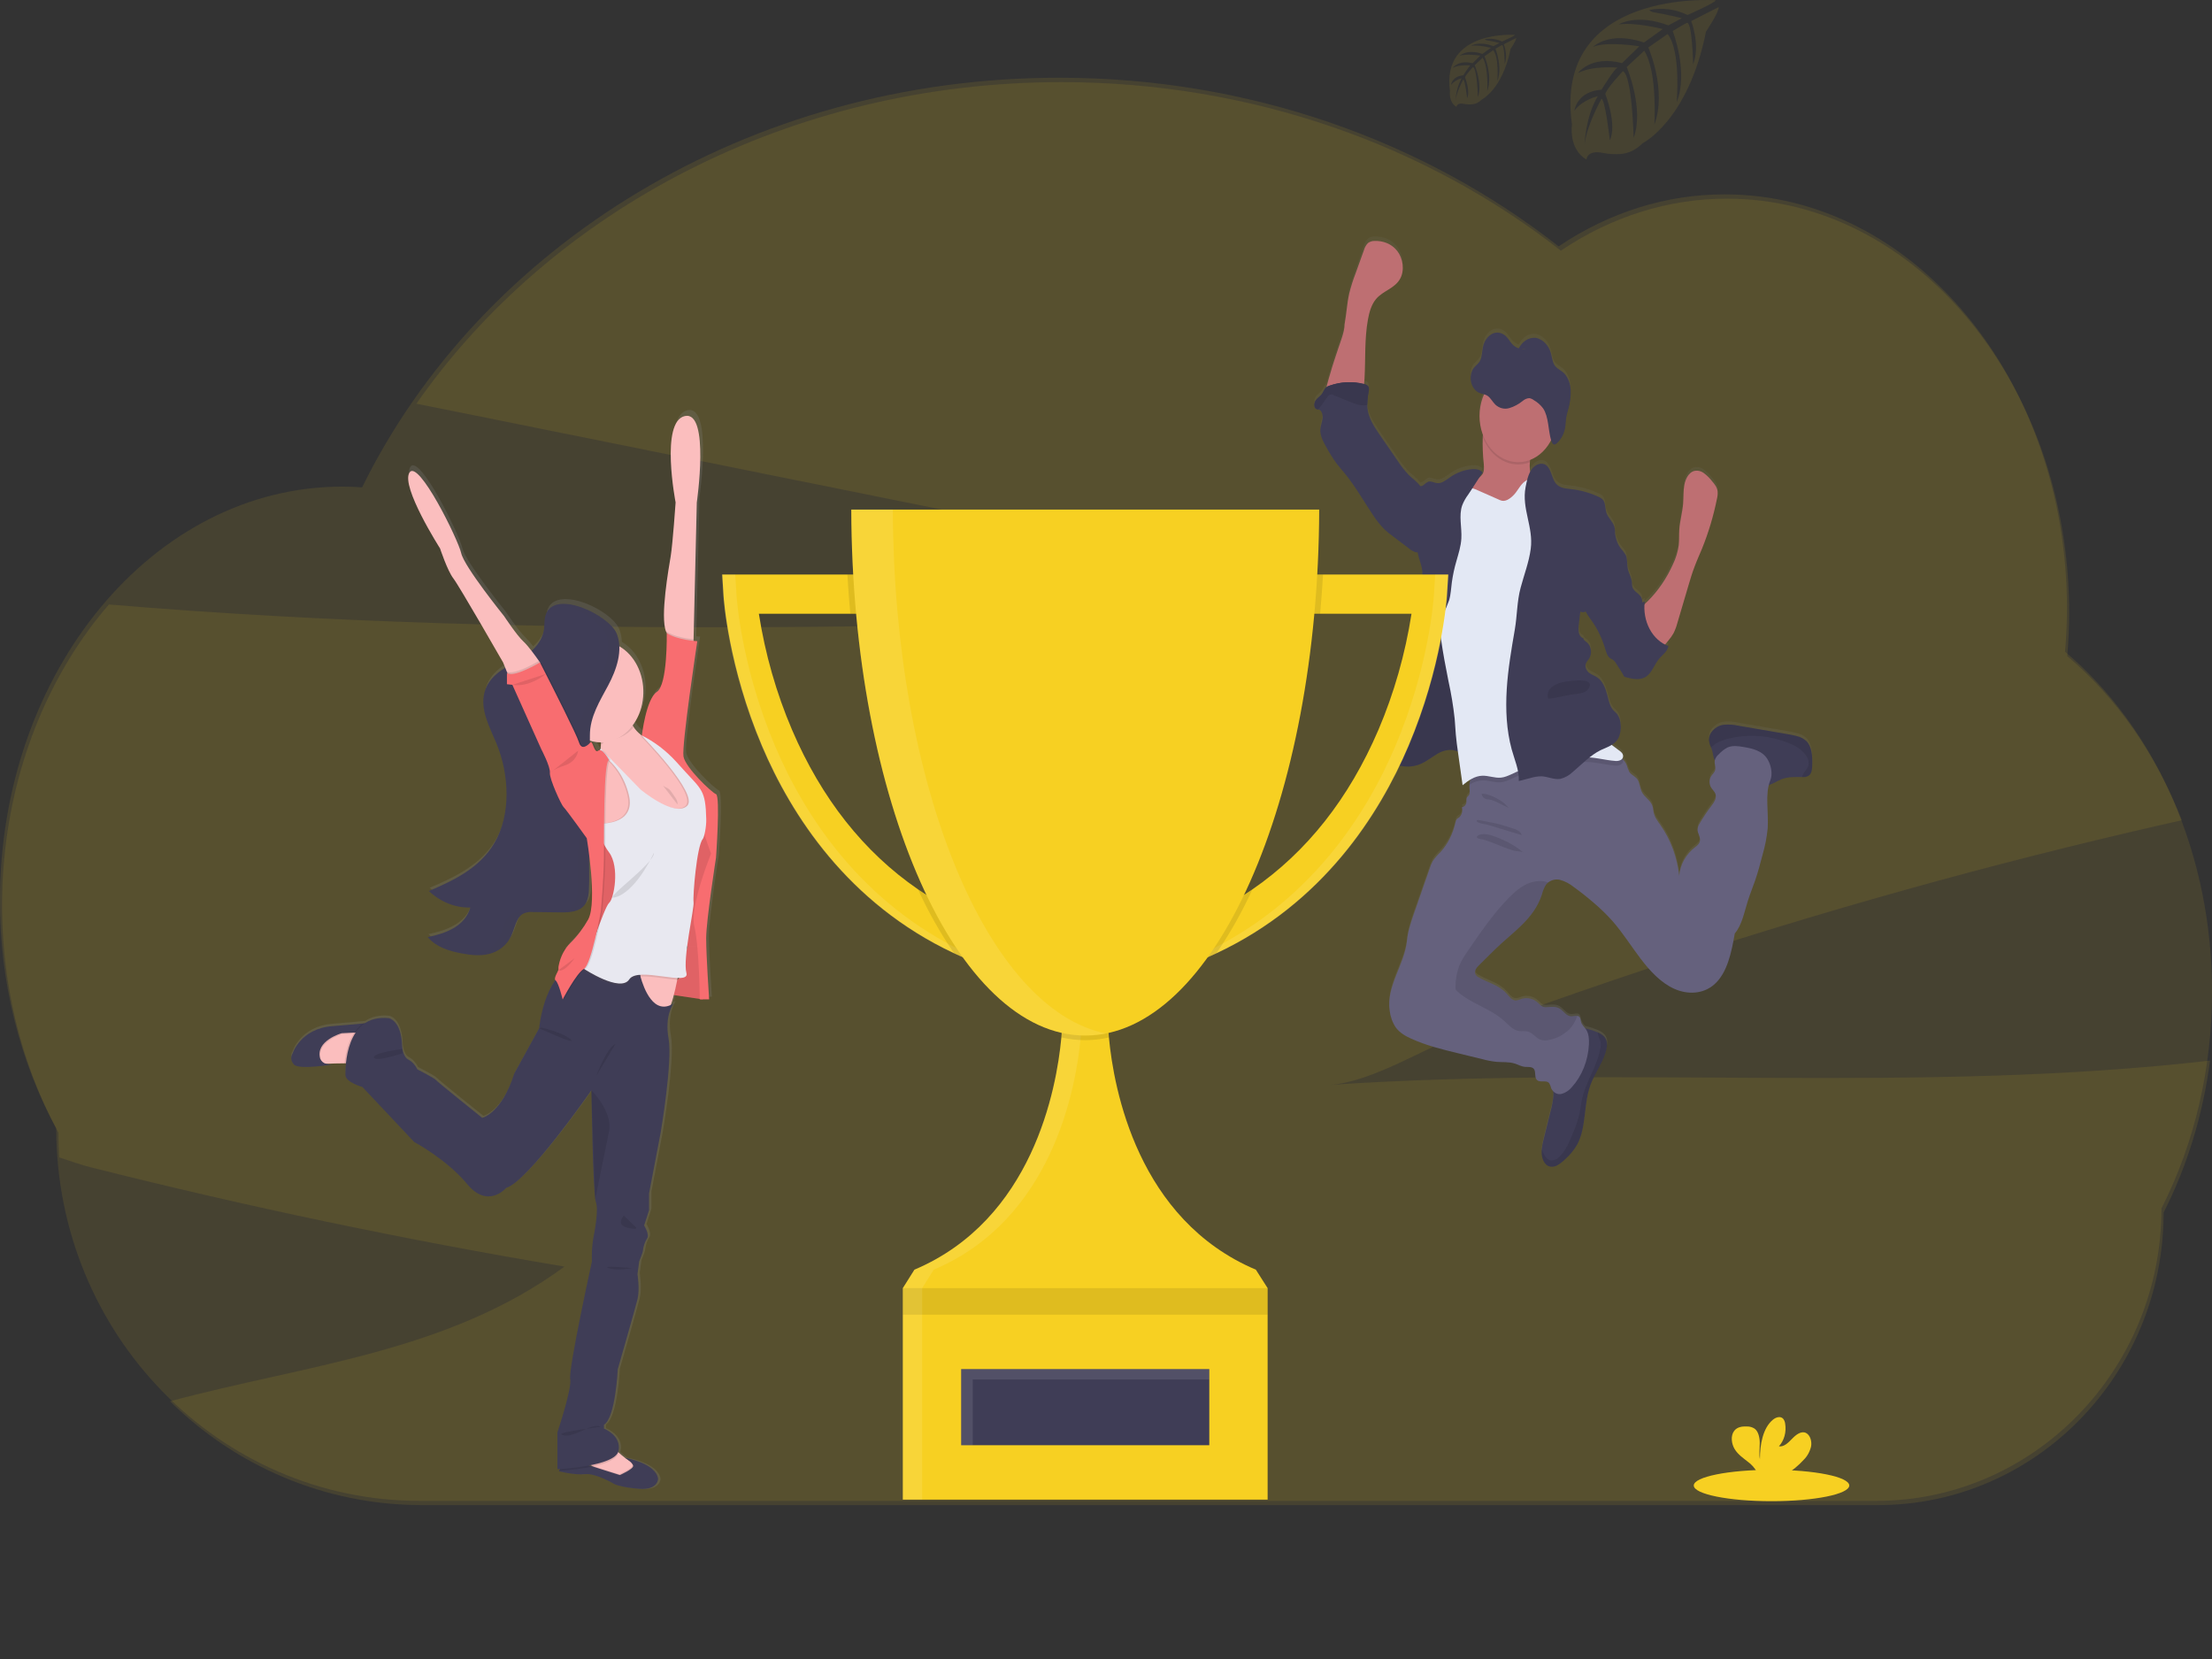 <svg width="360" height="270" viewBox="0 0 360 270" fill="none" xmlns="http://www.w3.org/2000/svg">
<rect x="0" y="0" width="360" height="270" fill="#333333" stroke="none"/>
<g clip-path="url(#clip0)">
<path opacity="0.1" d="M216.416 176.568C223.37 176.095 231.999 170.468 238.708 167.979C246.649 165.04 254.621 162.213 262.624 159.498C290.487 150.039 318.648 141.98 347.108 135.32C349.764 134.697 352.424 134.089 355.088 133.495C350.938 122.796 344.508 113.583 336.44 106.776C336.647 104.434 336.752 102.08 336.755 99.725C336.755 62.505 311.822 32.332 281.055 32.332C271.583 32.32 262.27 35.237 254.024 40.798C232.248 23.708 203.825 13.365 172.728 13.365C128.54 13.365 89.749 34.25 67.768 65.7L171.073 86.522L234.432 99.286C162.202 101.858 89.749 104.415 17.727 98.378C8.22 109.352 2.202 123.926 0.703 139.607C-0.796 155.288 2.316 171.104 9.507 184.351C9.507 185.699 9.554 187.035 9.639 188.361C11.474 188.988 13.246 189.596 14.835 189.994C40.347 196.424 66.024 201.805 91.864 206.137C72.822 220.145 49.633 222.127 27.668 228.059C38.304 238.533 52.748 244.953 68.665 244.953H305.661C331.323 244.953 352.124 223.64 352.124 197.345C355.975 189.769 358.541 181.364 359.676 172.608C312.19 178.078 264.113 173.328 216.416 176.568Z" fill="#F7D022"/>
<path opacity="0.1" d="M360 161.409C360.025 150.571 357.865 139.886 353.703 130.254C349.541 120.621 343.498 112.324 336.083 106.063C336.289 103.722 336.394 101.37 336.398 99.016C336.398 61.796 311.453 31.634 280.699 31.634C271.226 31.622 261.912 34.537 253.664 40.096C231.888 22.999 203.462 12.652 172.365 12.652C121.783 12.652 78.243 40.04 58.934 79.313C57.861 79.238 56.781 79.197 55.693 79.197C24.935 79.197 -0.007 109.37 -0.007 146.59C-0.028 159.737 3.156 172.608 9.157 183.634C9.157 217.122 35.65 244.27 68.318 244.27H305.32C330.979 244.27 351.78 222.953 351.78 196.658C357.177 186.029 360.02 173.835 360 161.409Z" fill="#F7D022"/>
<path d="M294.004 120.119C293.554 119.707 293.027 119.431 292.468 119.315C291.88 119.154 291.279 119.053 290.681 118.94L282.933 117.607C282.151 117.434 281.354 117.383 280.561 117.457C280.163 117.496 279.775 117.629 279.421 117.848C279.067 118.067 278.752 118.368 278.496 118.733C278.265 119.073 278.139 119.497 278.137 119.935C278.181 120.375 278.301 120.8 278.49 121.181C278.565 121.359 278.629 121.544 278.682 121.733C278.756 122.158 278.848 122.578 278.959 122.991C278.993 123.08 279.038 123.164 279.091 123.239C279.092 123.26 279.092 123.281 279.091 123.302C279.006 123.821 279.28 124.361 279.157 124.86C279.05 125.288 278.701 125.547 278.48 125.904C278.334 126.157 278.252 126.456 278.247 126.764C278.241 127.072 278.311 127.374 278.449 127.635C278.685 128.07 279.113 128.367 279.236 128.866C279.396 129.523 278.962 130.158 278.575 130.665C277.863 131.598 277.205 132.587 276.605 133.627C276.436 133.882 276.328 134.187 276.29 134.509C276.256 135.162 276.781 135.737 276.69 136.386C276.618 136.897 276.199 137.208 275.837 137.512C274.5 138.564 273.427 140.253 273.32 142.164C272.976 139.124 271.92 136.261 270.273 133.905C269.823 133.259 269.329 132.609 269.144 131.791C269.075 131.464 269.062 131.115 268.968 130.8C268.653 129.805 267.652 129.377 267.215 128.461C266.9 127.815 266.9 126.985 266.51 126.418C266.12 125.852 265.506 125.724 265.169 125.176C265.001 124.805 264.858 124.418 264.741 124.019C264.6 123.695 264.401 123.41 264.159 123.186C264.113 123.142 264.064 123.1 264.014 123.062C264.067 123.006 264.109 122.938 264.137 122.862C264.166 122.785 264.181 122.703 264.181 122.619C264.181 122.18 263.816 121.891 263.498 121.673C263.089 121.395 262.69 121.095 262.299 120.783C262.725 120.547 263.094 120.187 263.372 119.736C263.722 119.063 263.866 118.268 263.782 117.483C263.76 116.85 263.562 116.243 263.218 115.76C263.02 115.508 262.771 115.328 262.564 115.092C262.026 114.465 261.843 113.537 261.62 112.681C261.324 111.555 260.861 110.373 259.999 109.776C259.584 109.487 259.099 109.351 258.693 109.047C258.287 108.743 257.947 108.169 258.089 107.617C258.183 107.242 258.476 106.982 258.674 106.663C258.911 106.251 259.002 105.743 258.927 105.251C258.852 104.759 258.618 104.322 258.275 104.035C258.042 103.859 257.755 103.705 257.708 103.382C257.526 103.326 257.361 103.209 257.232 103.046C257.102 102.882 257.015 102.679 256.978 102.459C256.907 102.017 256.907 101.564 256.978 101.122C257.06 100.424 257.141 99.728 257.22 99.035C257.359 99.103 257.508 99.139 257.658 99.139C257.808 99.139 257.957 99.103 258.095 99.035C258.367 99.562 258.684 100.055 259.039 100.506C259.997 101.856 260.744 103.402 261.242 105.068C261.421 105.668 261.604 106.34 262.07 106.66C262.23 106.768 262.413 106.825 262.57 106.941C262.764 107.103 262.931 107.306 263.061 107.542C263.439 108.139 263.816 108.732 264.191 109.329L264.209 109.419C264.22 109.472 264.237 109.523 264.26 109.569C264.33 109.663 264.426 109.722 264.53 109.734C265.689 110.053 266.988 110.346 267.992 109.592C268.898 108.916 269.295 107.579 270.063 106.686C270.607 106.051 271.378 105.56 271.532 104.666C271.348 104.598 271.168 104.519 270.991 104.43C271.148 104.242 271.306 104.024 271.52 103.776C271.831 103.413 272.111 103.015 272.357 102.586C272.622 102.058 272.834 101.493 272.986 100.904C273.592 98.842 274.201 96.778 274.811 94.713C275.101 93.737 275.39 92.754 275.755 91.804C276.133 90.775 276.58 89.788 276.992 88.778C278.056 86.151 278.877 83.394 279.44 80.556C279.54 80.169 279.573 79.761 279.538 79.358C279.45 78.709 279.037 78.198 278.644 77.737C278.249 77.226 277.798 76.78 277.304 76.411C277.055 76.227 276.779 76.104 276.491 76.048C276.202 75.993 275.907 76.007 275.623 76.088C274.818 76.37 274.311 77.353 274.125 78.341C273.94 79.328 274.009 80.346 273.93 81.344C273.817 82.79 273.401 84.186 273.301 85.635C273.247 86.473 273.301 87.321 273.216 88.158C273.061 89.254 272.741 90.307 272.272 91.267C271.251 93.556 269.87 95.588 268.203 97.251C268.011 97.443 267.813 97.627 267.624 97.833C267.624 97.672 267.646 97.507 267.665 97.345C267.528 97.388 267.394 97.444 267.265 97.514C267.281 97.325 267.265 97.133 267.218 96.951C266.966 96.054 265.846 95.825 265.644 94.912C265.611 94.687 265.593 94.458 265.591 94.229C265.525 93.43 265.069 92.754 264.911 91.977C264.766 91.26 264.877 90.475 264.597 89.81C264.358 89.395 264.077 89.016 263.759 88.684C263.381 88.169 263.109 87.556 262.963 86.893C262.922 86.709 262.885 86.518 262.841 86.334C262.888 85.917 262.85 85.493 262.727 85.099C262.441 84.25 261.701 83.706 261.434 82.846C261.226 82.178 261.318 81.344 260.924 80.826C260.715 80.579 260.459 80.395 260.178 80.289C258.738 79.62 257.227 79.194 255.688 79.024C254.826 78.93 253.875 78.878 253.258 78.153C252.538 77.312 252.503 75.799 251.66 75.15C250.917 74.575 249.866 75 249.29 75.807C249.204 75.925 249.124 76.051 249.051 76.182C248.946 75.679 248.924 75.156 248.985 74.643C248.985 74.515 249.007 74.384 249.016 74.267C250.437 73.714 251.647 72.574 252.428 71.054C252.428 71.054 252.428 71.054 252.428 71.076L252.465 71.193C252.557 71.467 252.701 71.73 252.915 71.76C253.058 71.758 253.195 71.698 253.306 71.591C253.495 71.433 253.671 71.252 253.828 71.05C253.908 70.945 253.983 70.836 254.055 70.723C254.2 70.489 254.324 70.237 254.426 69.973C254.582 69.574 254.688 69.15 254.741 68.715C254.797 68.279 254.804 67.833 254.866 67.397C254.925 67.06 255.002 66.728 255.096 66.402C255.128 66.293 255.159 66.184 255.187 66.076C255.216 65.967 255.257 65.82 255.288 65.7C255.485 64.928 255.591 64.127 255.603 63.32C255.603 63.185 255.603 63.05 255.603 62.914C255.591 62.388 255.492 61.869 255.31 61.389C255.129 60.909 254.869 60.476 254.546 60.118C254.004 59.588 253.287 59.367 252.89 58.65C252.632 58.169 252.576 57.55 252.425 56.986C252.261 56.312 251.943 55.707 251.506 55.237C251.069 54.768 250.53 54.455 249.951 54.332C249.254 54.241 248.554 54.471 247.994 54.974L247.95 55.016C247.638 55.3 247.373 55.651 247.169 56.052C246.754 55.915 246.373 55.657 246.062 55.301C245.747 54.952 245.505 54.512 245.187 54.175C244.89 53.85 244.525 53.627 244.131 53.528C243.737 53.428 243.328 53.457 242.946 53.611C242.553 53.799 242.203 54.096 241.925 54.476C241.646 54.856 241.447 55.31 241.344 55.8C241.171 56.574 241.203 57.463 240.841 58.109C240.561 58.612 240.101 58.86 239.78 59.318C239.581 59.608 239.445 59.952 239.384 60.32C239.346 60.526 239.328 60.736 239.33 60.947C239.33 61.041 239.33 61.135 239.349 61.225C239.349 61.225 239.349 61.255 239.349 61.27C239.36 61.373 239.378 61.475 239.403 61.574C239.492 61.955 239.653 62.306 239.872 62.603C240.079 62.887 240.339 63.11 240.63 63.256C240.749 63.312 240.871 63.358 240.995 63.395L241.37 63.496L241.502 63.534C241.05 64.546 240.799 65.669 240.768 66.815C240.738 67.962 240.928 69.101 241.326 70.145C241.326 70.25 241.304 70.356 241.294 70.461C241.243 71.939 241.298 73.42 241.458 74.887C241.502 75.469 241.527 76.111 241.228 76.573C241.092 76.754 240.939 76.917 240.772 77.057C240.942 76.794 241.115 76.535 241.291 76.276C240.847 75.743 240.146 75.675 239.516 75.728C238.298 75.837 237.116 76.267 236.055 76.989C235.35 77.474 234.626 78.116 233.82 78.003C233.345 77.939 232.876 77.628 232.414 77.778C232.154 77.905 231.911 78.077 231.693 78.288C231.521 78.436 231.313 78.512 231.101 78.506C230.607 77.781 229.843 77.29 229.251 76.7C228.578 75.985 227.961 75.197 227.41 74.346C226.391 72.878 225.374 71.407 224.373 69.924C223.53 68.677 222.665 67.33 222.517 65.734C222.502 65.576 222.494 65.416 222.495 65.257C222.515 64.499 222.595 63.745 222.734 63.005C222.771 62.826 222.771 62.639 222.734 62.46C222.64 62.085 222.278 61.946 221.966 61.863C222.007 61.574 222.035 61.278 222.051 60.996C222.227 57.767 222.035 54.486 222.608 51.325C222.825 50.109 223.181 48.877 223.914 47.995C225.063 46.61 226.985 46.276 227.866 44.635C228.603 43.268 228.31 41.335 227.385 40.13C226.46 38.925 225.034 38.433 223.678 38.493C223.297 38.477 222.922 38.597 222.599 38.838C222.297 39.158 222.071 39.567 221.944 40.025L220.594 43.94C220.203 44.96 219.873 46.011 219.606 47.086C219.228 48.731 219.143 50.465 218.844 52.125C218.844 53.401 218.155 54.993 217.778 56.168C217.356 57.489 216.9 58.796 216.519 60.144C216.425 60.482 216.094 61.484 215.89 62.396C215.812 62.45 215.74 62.514 215.676 62.588C215.511 62.839 215.362 63.104 215.229 63.38C214.942 63.831 214.477 64.071 214.162 64.506C213.847 64.942 213.781 65.742 214.219 65.959C214.307 65.995 214.399 66.019 214.492 66.031C214.55 66.036 214.607 66.048 214.662 66.064C215.134 66.222 215.32 66.932 215.251 67.517C215.182 68.103 214.936 68.644 214.895 69.229C214.81 70.265 215.32 71.23 215.811 72.101C216.319 73.046 216.881 73.947 217.491 74.801C217.935 75.394 218.435 75.927 218.882 76.498C220.585 78.585 221.938 81.025 223.467 83.293C224.017 84.149 224.643 84.932 225.333 85.628C225.784 86.049 226.256 86.436 226.746 86.788L229.377 88.778C229.675 89.039 230.013 89.229 230.371 89.337C230.488 89.356 230.607 89.356 230.724 89.337C230.74 89.431 230.752 89.521 230.771 89.615C230.976 90.599 231.426 91.492 231.476 92.495C231.526 93.497 231.451 94.522 231.511 95.536C231.567 96.47 231.74 97.413 231.784 98.333C231.872 100.105 231.507 101.854 231.155 103.589C230.623 106.126 230.302 108.717 229.267 111.018C228.977 111.653 228.637 112.299 228.637 113.023C228.637 113.109 228.637 113.2 228.656 113.286L228.184 113.605C228.046 113.699 227.907 113.793 227.782 113.89C227.184 114.356 226.545 114.87 226.299 115.674C226.101 116.323 226.192 117.067 225.953 117.697C225.942 117.726 225.929 117.753 225.915 117.78C225.664 118.366 225.163 118.801 225.05 119.443C224.965 119.935 225.129 120.457 225.05 120.945C225.05 120.945 225.05 120.945 225.05 120.963C224.978 121.209 224.922 121.46 224.88 121.714C224.877 121.798 224.883 121.881 224.899 121.962C224.959 122.247 225.091 122.502 225.277 122.694C225.39 122.824 225.513 122.941 225.645 123.043C225.779 123.148 225.918 123.246 226.06 123.336L226.142 123.389C226.262 123.464 226.381 123.535 226.504 123.603L226.586 123.644C226.727 123.719 226.872 123.787 227.017 123.847L227.118 123.884C227.231 123.929 227.347 123.971 227.464 124.004L227.542 124.034L227.615 124.053L227.929 124.132L228.046 124.158C228.184 124.186 228.326 124.208 228.471 124.226H228.597C228.704 124.226 228.807 124.245 228.911 124.248H229.059C229.169 124.248 229.276 124.248 229.374 124.248H229.487C229.635 124.248 229.783 124.222 229.931 124.2H229.978C230.11 124.177 230.242 124.151 230.375 124.117L230.475 124.091C230.598 124.057 230.721 124.023 230.843 123.978L230.909 123.956C231.057 123.903 231.205 123.847 231.35 123.779C231.851 123.534 232.337 123.246 232.804 122.919C233.119 122.713 233.433 122.503 233.748 122.311C233.981 122.171 234.221 122.046 234.465 121.936C235.061 121.633 235.708 121.504 236.354 121.56C236.672 121.612 236.987 121.689 237.298 121.789C237.298 121.831 237.298 121.872 237.298 121.913C237.554 123.715 237.806 125.517 238.056 127.32C238.468 126.966 238.904 126.653 239.359 126.385C239.274 126.657 239.218 126.941 239.192 127.229C239.173 127.453 239.173 127.678 239.192 127.901C239.22 128.258 239.283 128.652 239.104 128.934C238.994 129.107 238.789 129.204 238.729 129.399C238.686 129.599 238.675 129.807 238.698 130.011C238.685 130.245 238.602 130.465 238.465 130.632C238.327 130.798 238.144 130.901 237.949 130.92C238.039 131.222 238.041 131.552 237.955 131.855C237.869 132.159 237.699 132.42 237.474 132.594C237.342 132.67 237.219 132.766 237.109 132.88C237.001 133.046 236.929 133.24 236.898 133.447C236.482 135.306 235.627 136.983 234.434 138.278C233.986 138.698 233.578 139.174 233.216 139.697C232.992 140.103 232.808 140.538 232.665 140.993C231.826 143.44 230.975 145.89 230.11 148.34C229.632 149.71 229.166 151.103 229.015 152.578C228.637 156.626 225.616 160.057 226.183 164.074C226.297 165.078 226.637 166.026 227.165 166.818C227.794 167.723 228.738 168.241 229.682 168.662C232.108 169.788 234.667 170.404 237.216 171.023L241.219 172.003C242.004 172.219 242.801 172.369 243.604 172.454C244.57 172.533 245.561 172.424 246.502 172.716C247.084 172.897 247.641 173.231 248.242 173.268C248.758 173.302 249.394 173.171 249.699 173.674C250.005 174.177 249.769 174.841 250.058 175.288C250.524 175.998 251.66 175.288 252.166 175.956C252.305 176.213 252.411 176.493 252.481 176.786C252.558 176.968 252.665 177.129 252.796 177.259C252.827 177.471 252.839 177.686 252.834 177.901C252.768 178.773 252.616 179.633 252.38 180.462C252.003 181.986 251.626 183.511 251.251 185.038C251.107 185.577 251.002 186.13 250.936 186.69C250.912 186.962 250.912 187.236 250.936 187.508C251.002 188.338 251.402 189.194 252.066 189.464C252.581 189.627 253.129 189.546 253.595 189.239C254.045 188.959 254.468 188.619 254.854 188.225C255.551 187.597 256.163 186.845 256.67 185.995C258.243 183.187 257.733 179.388 258.838 176.283C259.571 174.211 261 172.529 261.475 170.344C261.586 169.928 261.599 169.484 261.513 169.06C261.314 168.309 260.644 167.881 260.018 167.611H259.99C259.475 167.392 258.95 167.213 258.416 167.074C258.284 167.04 258.149 167.014 258.013 166.987C257.714 166.697 257.476 166.326 257.318 165.906C257.293 165.683 257.243 165.464 257.17 165.257C257.12 165.167 257.053 165.093 256.974 165.041C256.895 164.989 256.807 164.96 256.717 164.956C256.402 164.919 255.98 165.054 255.637 165.024C254.936 164.964 254.47 164.142 253.841 163.762C253.211 163.383 252.528 163.477 251.858 163.533C251.618 163.573 251.375 163.555 251.141 163.481C250.861 163.327 250.606 163.118 250.385 162.861C249.998 162.502 249.546 162.255 249.065 162.139C248.584 162.024 248.087 162.044 247.613 162.197C247.312 162.342 246.993 162.428 246.669 162.452C246.055 162.411 245.621 161.758 245.168 161.262C243.928 159.907 242.163 159.55 240.658 158.66C240.428 158.558 240.236 158.361 240.117 158.105C239.944 157.594 240.334 157.084 240.687 156.734L243.273 154.17C246.106 151.362 249.646 149.248 250.961 145.13C251.098 144.578 251.311 144.056 251.591 143.587C251.692 143.444 251.81 143.317 251.94 143.211C252.512 142.769 253.206 142.608 253.875 142.761C254.691 142.979 255.465 143.382 256.154 143.947C257.28 144.761 258.376 145.637 259.442 146.575C260.498 147.475 261.502 148.459 262.447 149.519C264.099 151.396 265.475 153.622 267.013 155.646C268.552 157.669 270.311 159.558 272.448 160.526C274.585 161.495 277.168 161.454 279.003 159.828C281.121 157.951 281.8 154.594 282.335 151.516C283.515 150.157 283.871 148.088 284.447 146.26C284.809 145.1 285.271 144.007 285.662 142.851C286.127 141.492 286.492 140.088 286.857 138.688C287.271 137.281 287.552 135.824 287.694 134.344C287.846 132.005 287.32 129.516 287.871 127.32C288.598 127.128 289.258 126.64 289.973 126.355C291.036 125.938 292.176 126.006 293.302 126.013H293.375C293.763 126.062 294.153 125.952 294.482 125.701C294.86 125.326 294.92 124.684 294.939 124.102C294.983 122.664 294.907 121.05 294.004 120.119ZM248.409 56.078C248.149 56.155 247.88 56.178 247.613 56.145L248.409 56.078Z" fill="url(#paint0_linear)"/>
<path d="M249.649 79.828C249.268 80.214 248.822 80.497 248.34 80.657L246.109 81.611C244.898 82.129 243.633 82.651 242.355 82.463C241.641 82.358 238.579 81.821 238.116 81.157C237.411 80.128 239.882 78.615 240.725 77.748C240.916 77.584 241.093 77.398 241.254 77.192C241.568 76.734 241.527 76.092 241.483 75.514C241.323 74.049 241.268 72.571 241.32 71.095C241.344 70.743 241.386 70.394 241.446 70.048C241.76 68.321 243.107 68.951 244.171 69.409C245.451 69.906 246.689 70.546 247.868 71.32C248.227 71.541 248.54 71.857 248.781 72.244C249.247 73.085 249.061 74.189 248.985 75.247C248.919 76.07 248.922 76.858 249.354 77.455C249.571 77.683 249.77 77.934 249.948 78.206C250.049 78.479 250.074 78.783 250.021 79.075C249.967 79.366 249.837 79.63 249.649 79.828Z" fill="#BE6F72"/>
<path d="M218.829 52.77C219.144 51.107 219.213 49.392 219.591 47.743C219.857 46.672 220.187 45.624 220.579 44.609L221.966 40.745C222.093 40.289 222.319 39.881 222.621 39.563C222.945 39.324 223.32 39.204 223.7 39.217C225.057 39.157 226.482 39.66 227.407 40.851C228.333 42.041 228.625 43.967 227.889 45.329C227.008 46.97 225.085 47.3 223.936 48.682C223.203 49.564 222.848 50.792 222.63 52.005C222.058 55.158 222.25 58.428 222.073 61.649C222.017 62.652 221.853 63.797 221.129 64.315C220.692 64.571 220.205 64.683 219.72 64.642L217.655 64.683C217.309 64.683 216.054 64.942 215.824 64.63C215.421 64.086 216.34 61.375 216.507 60.771C216.878 59.431 217.334 58.124 217.765 56.806C218.14 55.631 218.829 54.043 218.829 52.77Z" fill="#BE6F72"/>
<path d="M261.453 170.716C260.978 172.885 259.549 174.575 258.816 176.644C257.711 179.741 258.209 183.529 256.648 186.33C256.142 187.18 255.529 187.934 254.832 188.563C254.446 188.955 254.023 189.294 253.573 189.573C253.107 189.88 252.559 189.961 252.044 189.799C251.38 189.528 250.98 188.672 250.914 187.846C250.891 187.576 250.891 187.303 250.914 187.032C250.98 186.473 251.086 185.921 251.229 185.384C251.606 183.864 251.983 182.343 252.359 180.818C252.594 179.992 252.746 179.135 252.812 178.265C252.853 177.319 252.349 176.088 252.563 175.206C252.661 174.808 253.026 174.455 253.193 174.121C253.429 173.64 253.611 173.123 253.734 172.585C253.992 171.538 254.168 170.419 254.709 169.537C255.062 169.013 255.476 168.552 255.937 168.166C256.277 167.811 256.676 167.543 257.107 167.382C257.526 167.294 257.956 167.318 258.366 167.453C258.9 167.589 259.425 167.767 259.939 167.986H259.968C260.597 168.256 261.264 168.673 261.462 169.432C261.559 169.852 261.556 170.297 261.453 170.716Z" fill="#3F3D56"/>
<path d="M294.936 124.56C294.917 125.142 294.857 125.792 294.479 126.156C294.151 126.407 293.76 126.517 293.372 126.467H293.287C292.163 126.467 291.021 126.392 289.957 126.809C289.149 127.128 288.406 127.714 287.563 127.83C286.401 127.988 285.31 127.23 284.281 126.569C283.312 125.946 282.317 125.382 281.3 124.879C280.633 124.553 279.271 124.342 278.95 123.472C278.84 123.059 278.747 122.641 278.673 122.218C278.62 122.028 278.556 121.844 278.481 121.666C278.292 121.285 278.172 120.862 278.128 120.423C278.13 119.985 278.256 119.562 278.487 119.222C278.744 118.859 279.058 118.561 279.412 118.344C279.766 118.126 280.152 117.995 280.548 117.956C281.341 117.883 282.139 117.933 282.921 118.107L290.669 119.436C291.267 119.537 291.868 119.638 292.456 119.811C293.015 119.927 293.542 120.202 293.992 120.614C294.907 121.531 294.983 123.141 294.936 124.56Z" fill="#3F3D56"/>
<path d="M288.126 126.963C287.182 129.339 287.861 132.151 287.691 134.779C287.549 136.256 287.268 137.709 286.854 139.112C286.489 140.508 286.124 141.909 285.658 143.264C285.268 144.39 284.806 145.517 284.444 146.666C283.868 148.498 283.5 150.559 282.332 151.922C281.797 154.993 281.118 158.349 279 160.211C277.159 161.833 274.594 161.889 272.445 160.909C270.296 159.929 268.549 158.052 267.01 156.029C265.471 154.005 264.096 151.801 262.444 149.917C261.497 148.857 260.491 147.874 259.433 146.977C258.367 146.054 257.271 145.185 256.144 144.372C255.454 143.809 254.681 143.407 253.866 143.189C253.196 143.036 252.503 143.197 251.93 143.64C251.8 143.745 251.683 143.872 251.581 144.015C251.301 144.483 251.088 145.003 250.952 145.554C249.63 149.661 246.084 151.771 243.251 154.572L240.665 157.129C240.312 157.478 239.922 157.988 240.095 158.495C240.214 158.752 240.406 158.949 240.636 159.051C242.141 159.937 243.906 160.294 245.146 161.645C245.599 162.141 246.033 162.794 246.647 162.832C246.971 162.809 247.29 162.724 247.591 162.58C248.064 162.427 248.561 162.407 249.042 162.522C249.523 162.637 249.975 162.883 250.363 163.241C250.584 163.497 250.839 163.707 251.119 163.86C251.352 163.934 251.596 163.952 251.836 163.913C252.506 163.856 253.218 163.785 253.819 164.142C254.42 164.498 254.914 165.339 255.615 165.399C255.958 165.429 256.368 165.294 256.695 165.332C256.785 165.335 256.873 165.364 256.952 165.417C257.031 165.469 257.098 165.543 257.148 165.632C257.221 165.839 257.271 166.056 257.296 166.278C257.425 166.807 257.859 167.13 258.142 167.566C258.577 168.234 258.64 169.143 258.595 169.987C258.453 172.629 257.466 175.104 255.839 176.903C255.377 177.466 254.788 177.857 254.143 178.029C253.82 178.11 253.484 178.067 253.182 177.907C252.881 177.748 252.629 177.479 252.462 177.139C252.392 176.847 252.286 176.569 252.148 176.313C251.641 175.649 250.505 176.355 250.039 175.645C249.75 175.202 249.957 174.492 249.68 174.034C249.404 173.576 248.736 173.659 248.223 173.633C247.622 173.595 247.065 173.257 246.483 173.081C245.539 172.788 244.551 172.897 243.585 172.818C242.782 172.734 241.985 172.583 241.2 172.367L237.197 171.391C234.648 170.772 232.09 170.145 229.663 169.037C228.735 168.617 227.8 168.099 227.146 167.198C226.618 166.406 226.279 165.459 226.164 164.457C225.594 160.451 228.615 157.027 228.996 152.992C229.132 151.52 229.626 150.131 230.091 148.764C230.945 146.321 231.797 143.877 232.647 141.432C232.784 140.977 232.963 140.541 233.182 140.133C233.544 139.61 233.952 139.136 234.399 138.718C235.592 137.427 236.447 135.753 236.863 133.897C236.894 133.691 236.967 133.496 237.074 133.33C237.186 133.219 237.308 133.124 237.439 133.049C237.664 132.874 237.833 132.614 237.919 132.311C238.005 132.008 238.004 131.68 237.914 131.378C238.11 131.359 238.293 131.256 238.43 131.09C238.568 130.923 238.65 130.703 238.663 130.469C238.64 130.266 238.651 130.06 238.695 129.861C238.77 129.666 238.959 129.568 239.069 129.396C239.249 129.114 239.186 128.72 239.157 128.367C239.138 128.144 239.138 127.918 239.157 127.695C239.226 126.9 239.524 126.158 240.001 125.596C240.753 124.714 241.823 124.943 242.861 124.733C243.897 124.466 244.909 124.08 245.882 123.58C248.613 122.297 251.488 121.503 254.413 121.226C257.353 120.951 260.306 121.512 263.029 122.863C263.426 123.055 263.799 123.307 264.14 123.614C264.383 123.837 264.581 124.12 264.722 124.444C264.839 124.841 264.982 125.227 265.15 125.596C265.487 126.144 266.123 126.321 266.491 126.839C266.859 127.357 266.891 128.232 267.196 128.874C267.633 129.79 268.647 130.214 268.949 131.209C269.043 131.524 269.056 131.87 269.125 132.196C269.295 133.015 269.805 133.661 270.255 134.306C271.904 136.66 272.961 139.524 273.301 142.566C273.401 140.662 274.475 138.977 275.818 137.925C276.18 137.644 276.599 137.332 276.671 136.822C276.762 136.176 276.237 135.602 276.271 134.945C276.31 134.624 276.418 134.321 276.586 134.066C277.186 133.029 277.844 132.042 278.556 131.111C278.943 130.605 279.377 129.985 279.217 129.317C279.094 128.818 278.666 128.525 278.43 128.089C278.292 127.83 278.222 127.527 278.228 127.22C278.233 126.913 278.315 126.614 278.462 126.362C278.682 126.006 279.031 125.747 279.138 125.322C279.261 124.823 278.987 124.282 279.072 123.768C279.187 123.356 279.416 123.003 279.72 122.766C280.138 122.312 280.613 121.94 281.127 121.662C281.958 121.286 282.883 121.425 283.764 121.572C285.237 121.816 286.889 122.191 287.72 123.663C288.251 124.583 288.522 125.979 288.126 126.963Z" fill="#65617D"/>
<path opacity="0.1" d="M294.936 124.56C294.917 125.142 294.857 125.792 294.48 126.156C294.151 126.407 293.76 126.517 293.372 126.467H293.287C293.416 125.687 294.212 125.24 294.351 124.448C294.374 124.204 294.356 123.958 294.296 123.723C294.237 123.489 294.137 123.272 294.004 123.085C293.331 122 292.249 121.399 291.172 120.96C288.132 119.716 284.875 119.425 281.713 120.115C280.853 120.282 280.017 120.589 279.227 121.027C278.965 121.223 278.713 121.436 278.472 121.666C278.283 121.285 278.163 120.862 278.119 120.423C278.12 119.985 278.247 119.562 278.478 119.222C278.735 118.859 279.049 118.561 279.403 118.344C279.756 118.126 280.143 117.995 280.539 117.956C281.332 117.883 282.13 117.933 282.912 118.107L290.659 119.436C291.257 119.537 291.858 119.638 292.447 119.811C293.006 119.927 293.533 120.202 293.982 120.614C294.908 121.531 294.983 123.141 294.936 124.56Z" fill="black"/>
<path opacity="0.1" d="M261.453 170.715C260.978 172.885 259.549 174.575 258.816 176.643C257.711 179.741 258.209 183.529 256.648 186.33C256.141 187.18 255.529 187.934 254.832 188.563C254.446 188.955 254.023 189.294 253.573 189.573C253.107 189.88 252.559 189.961 252.044 189.799C251.38 189.528 250.98 188.672 250.914 187.846C250.891 187.575 250.891 187.302 250.914 187.032L250.933 187.092C251.207 187.88 251.654 188.706 252.359 188.845C252.623 188.868 252.889 188.825 253.139 188.72C253.389 188.615 253.618 188.449 253.812 188.233C254.851 187.238 255.455 185.755 256.031 184.325C256.482 183.293 256.838 182.207 257.095 181.085C257.22 180.447 257.28 179.793 257.409 179.155C258.007 176.054 260.043 173.524 260.493 170.381C260.53 170.165 260.538 169.944 260.518 169.724C260.459 169.438 260.368 169.163 260.248 168.906C260.138 168.615 260.058 168.31 260.009 167.997C260.638 168.268 261.305 168.684 261.503 169.443C261.585 169.864 261.567 170.305 261.453 170.715Z" fill="black"/>
<path opacity="0.1" d="M256.701 165.332C256.41 166.24 255.92 167.039 255.282 167.645C254.386 168.459 253.337 169 252.226 169.221C251.709 169.379 251.167 169.371 250.653 169.199C249.954 168.91 249.451 168.129 248.737 167.904C248.227 167.738 247.679 167.885 247.163 167.795C246.235 167.641 245.514 166.796 244.765 166.12C242.471 164.063 239.46 163.398 237.166 161.341C237.063 161.266 236.979 161.162 236.92 161.037C236.876 160.902 236.86 160.757 236.873 160.613C236.881 159.365 237.117 158.134 237.562 157.005C237.927 156.217 238.362 155.478 238.859 154.801C240.914 151.798 242.978 148.772 245.439 146.238C246.471 145.175 247.597 144.184 248.9 143.703C249.624 143.437 251.053 143.185 251.934 143.636C251.804 143.742 251.686 143.868 251.584 144.011C251.304 144.479 251.092 144.999 250.955 145.55C249.63 149.661 246.084 151.771 243.252 154.572L240.665 157.129C240.312 157.478 239.922 157.988 240.095 158.495C240.214 158.752 240.406 158.949 240.637 159.051C242.141 159.937 243.906 160.294 245.146 161.645C245.599 162.141 246.033 162.794 246.647 162.832C246.971 162.809 247.29 162.724 247.591 162.58C248.065 162.427 248.561 162.407 249.042 162.522C249.523 162.637 249.976 162.883 250.363 163.241C250.584 163.497 250.839 163.707 251.119 163.86C251.353 163.934 251.597 163.952 251.836 163.913C252.507 163.856 253.218 163.785 253.819 164.142C254.42 164.498 254.914 165.339 255.616 165.399C255.965 165.429 256.374 165.287 256.701 165.332Z" fill="black"/>
<path d="M227.76 114.379C227.162 114.837 226.526 115.355 226.281 116.151C226.08 116.8 226.174 117.543 225.932 118.174C225.689 118.805 225.145 119.244 225.025 119.92C224.94 120.412 225.107 120.93 225.025 121.422C224.954 121.677 224.896 121.938 224.852 122.203C224.821 122.762 225.224 123.216 225.617 123.528C226.454 124.178 227.408 124.584 228.401 124.714C229.394 124.845 230.399 124.696 231.335 124.279C232.175 123.903 232.933 123.291 233.739 122.811C234.525 122.271 235.423 122.01 236.329 122.06C236.848 122.127 237.345 122.353 237.865 122.435C238.121 122.496 238.386 122.481 238.636 122.392C238.887 122.303 239.116 122.143 239.303 121.925C239.463 121.661 239.571 121.356 239.617 121.035C240.055 118.974 239.856 116.789 239.441 114.716C239.026 112.644 238.396 110.651 237.953 108.589C237.638 107.061 237.396 105.496 236.87 104.051C236.345 102.605 235.46 101.261 234.224 100.709C234.126 100.652 234.015 100.635 233.909 100.66C233.83 100.7 233.759 100.762 233.704 100.841C232.726 102.077 231.989 103.557 231.546 105.173C231.052 106.971 230.916 108.879 230.463 110.684C230.268 111.435 230.016 112.441 229.519 113.016C229.022 113.59 228.323 113.947 227.76 114.379Z" fill="#3F3D56"/>
<path opacity="0.1" d="M239.626 121.024C239.574 121.346 239.461 121.65 239.296 121.913C239.109 122.132 238.881 122.293 238.63 122.381C238.379 122.469 238.114 122.483 237.858 122.42C237.342 122.345 236.845 122.116 236.325 122.045C235.42 121.995 234.521 122.255 233.735 122.796C232.93 123.276 232.162 123.873 231.328 124.26C230.108 124.812 228.775 124.902 227.511 124.519C226.839 124.317 226.201 123.982 225.623 123.528C225.226 123.22 224.827 122.777 224.858 122.202C224.902 121.939 224.96 121.68 225.031 121.425C225.113 120.934 224.949 120.415 225.031 119.924C225.151 119.248 225.698 118.797 225.938 118.174C226.177 117.551 226.085 116.804 226.284 116.154C226.529 115.355 227.168 114.84 227.766 114.378C228.364 113.917 229.075 113.564 229.553 113.004C229.615 112.917 229.671 112.824 229.72 112.727C230.065 112.092 230.318 111.393 230.469 110.658C230.932 108.848 231.057 106.945 231.548 105.143C231.994 103.528 232.732 102.05 233.71 100.814C233.763 100.734 233.832 100.671 233.912 100.634C234.018 100.608 234.128 100.624 234.226 100.679C235.46 101.235 236.344 102.579 236.873 104.024C237.402 105.47 237.625 107.028 237.955 108.559C238.396 110.62 239.028 112.621 239.444 114.69C239.859 116.759 240.064 118.959 239.626 121.024Z" fill="black"/>
<path opacity="0.1" d="M248.985 75.236C247.505 75.797 245.904 75.686 244.489 74.923C243.074 74.161 241.945 72.802 241.319 71.106C241.344 70.754 241.386 70.405 241.445 70.059C241.76 68.332 243.107 68.963 244.17 69.421C245.451 69.917 246.689 70.557 247.868 71.332C248.227 71.552 248.539 71.868 248.781 72.255C249.246 73.085 249.061 74.189 248.985 75.236Z" fill="black"/>
<path d="M247.085 75.214C250.561 75.214 253.378 71.852 253.378 67.705C253.378 63.558 250.561 60.196 247.085 60.196C243.609 60.196 240.791 63.558 240.791 67.705C240.791 71.852 243.609 75.214 247.085 75.214Z" fill="#BE6F72"/>
<path opacity="0.1" d="M264.162 123.817C264.162 124.44 263.454 124.639 262.929 124.605C261.041 124.474 259.193 123.854 257.324 124.042C254.961 124.297 252.79 125.856 250.42 125.998C249.507 126.055 248.579 125.893 247.679 126.092C246.515 126.351 245.476 127.196 244.29 127.316C243.261 127.421 242.245 126.959 241.216 127.008C240.496 127.059 239.795 127.298 239.161 127.706C239.23 126.911 239.528 126.17 240.004 125.608C240.756 124.725 241.826 124.954 242.864 124.744C243.9 124.477 244.912 124.091 245.885 123.592C248.616 122.308 251.491 121.515 254.417 121.238C257.355 120.959 260.307 121.516 263.029 122.863C263.426 123.055 263.799 123.307 264.14 123.614C264.158 123.68 264.165 123.748 264.162 123.817Z" fill="black"/>
<path d="M244.174 81.416L241.625 80.29L240.548 79.817C240.11 79.597 239.648 79.451 239.176 79.381C237.943 79.268 236.782 80.248 236.124 81.499C235.466 82.749 235.218 84.239 235.007 85.692C234.717 87.679 234.472 89.674 234.27 91.676C234.053 93.484 233.943 95.308 233.94 97.135C234.012 101.783 234.837 106.367 235.743 110.891C236.187 112.897 236.522 114.934 236.747 116.992C236.822 117.84 236.857 118.692 236.933 119.544C237.014 120.502 237.147 121.448 237.279 122.398L238.037 127.793C238.981 126.993 240.054 126.291 241.215 126.25C242.245 126.205 243.264 126.663 244.29 126.558C245.47 126.441 246.515 125.596 247.679 125.337C248.579 125.138 249.507 125.296 250.423 125.244C252.79 125.101 254.964 123.539 257.324 123.288C259.197 123.085 261.056 123.716 262.932 123.847C263.454 123.884 264.162 123.685 264.162 123.059C264.162 122.623 263.797 122.334 263.479 122.116C261.981 121.04 260.556 119.826 259.215 118.486C257.976 117.314 256.717 116.113 255.864 114.529C253.809 110.718 254.514 105.563 252.761 101.543C251.336 98.276 252.761 93.996 252.761 90.314C252.761 88.478 252.761 86.619 252.399 84.836C252.173 83.839 251.891 82.86 251.556 81.908L250.332 78.21C250.306 78.102 250.256 78.004 250.187 77.928C250.105 77.861 250.007 77.825 249.907 77.827C249.172 77.774 248.447 78.051 247.874 78.604C247.298 79.163 246.93 79.967 246.364 80.549C245.744 81.191 244.944 81.754 244.174 81.416Z" fill="#E3E8F4"/>
<path d="M248.287 79.283C248.488 78.255 248.705 77.185 249.281 76.381C249.857 75.578 250.908 75.154 251.651 75.728C252.494 76.381 252.529 77.89 253.249 78.731C253.879 79.452 254.823 79.508 255.679 79.602C257.218 79.769 258.73 80.194 260.169 80.864C260.45 80.968 260.706 81.15 260.915 81.397C261.309 81.93 261.23 82.749 261.425 83.413C261.692 84.269 262.432 84.813 262.718 85.666C263.033 86.612 262.718 87.67 262.454 88.643C261.979 90.388 261.68 92.202 261.217 93.955C260.755 95.708 260.097 97.435 259.014 98.757C258.536 99.343 257.825 99.883 257.196 99.534L256.953 101.618C256.883 102.058 256.883 102.51 256.953 102.95C256.99 103.171 257.078 103.374 257.207 103.538C257.336 103.701 257.501 103.818 257.683 103.874C257.731 104.197 258.017 104.351 258.25 104.527C258.422 104.667 258.569 104.847 258.682 105.055C258.795 105.264 258.873 105.497 258.91 105.742C258.947 105.986 258.943 106.237 258.898 106.48C258.854 106.722 258.769 106.952 258.649 107.155C258.451 107.474 258.159 107.726 258.064 108.105C257.923 108.653 258.259 109.231 258.668 109.532C259.077 109.832 259.559 109.971 259.974 110.26C260.837 110.853 261.299 112.021 261.595 113.155C261.815 114.011 261.998 114.938 262.539 115.561C262.747 115.798 262.995 115.978 263.193 116.226C263.537 116.709 263.735 117.316 263.757 117.949C263.843 118.734 263.698 119.53 263.348 120.201C262.718 121.275 261.545 121.594 260.516 122.079C258.845 122.897 257.469 124.361 255.997 125.608C255.397 126.184 254.69 126.58 253.935 126.764C252.916 126.925 251.912 126.388 250.886 126.34C250.272 126.346 249.662 126.442 249.067 126.625L247.179 127.113C247.28 125.367 246.474 123.618 246.024 121.955C245.175 118.824 245.017 115.475 245.219 112.193C245.42 108.912 245.98 105.676 246.534 102.455C246.921 100.202 246.883 97.848 247.478 95.659C248.035 93.553 248.831 91.53 249.124 89.337C249.602 85.79 247.613 82.782 248.287 79.283Z" fill="#3F3D56"/>
<path d="M262.602 86.225C262.775 86.606 262.898 87.018 262.964 87.445C263.109 88.106 263.382 88.718 263.76 89.232C264.076 89.565 264.358 89.944 264.597 90.358C264.886 91.012 264.776 91.808 264.912 92.521C265.069 93.298 265.525 93.974 265.591 94.773C265.593 95.003 265.611 95.231 265.645 95.457C265.849 96.365 266.97 96.583 267.218 97.492C267.385 98.081 267.099 98.723 267.152 99.343C267.191 99.534 267.201 99.733 267.18 99.928C267.109 100.149 266.984 100.34 266.822 100.476C265.78 101.663 265.059 103.194 264.751 104.873C264.448 106.542 264.289 108.244 264.276 109.952L263.045 108.011C262.915 107.776 262.749 107.572 262.555 107.41C262.397 107.298 262.215 107.242 262.054 107.129C261.588 106.814 261.406 106.145 261.227 105.545C260.728 103.882 259.982 102.34 259.024 100.994C258.523 100.292 257.941 99.587 257.831 98.674C257.798 98.255 257.817 97.833 257.888 97.42C258.202 94.961 258.539 92.442 259.543 90.261C260.012 89.24 260.619 88.316 261.069 87.28C261.371 86.593 261.796 84.806 262.602 86.225Z" fill="#3F3D56"/>
<path d="M231.558 88.587C231.564 88.903 231.496 89.214 231.363 89.488C231.242 89.654 231.086 89.777 230.91 89.843C230.735 89.91 230.547 89.916 230.368 89.863C230.01 89.756 229.672 89.567 229.374 89.307C228.497 88.647 227.62 87.985 226.743 87.321C226.254 86.969 225.782 86.583 225.33 86.165C224.64 85.47 224.014 84.688 223.464 83.834C221.935 81.581 220.582 79.137 218.879 77.076C218.417 76.513 217.935 75.972 217.488 75.383C216.878 74.531 216.316 73.63 215.808 72.687C215.317 71.82 214.807 70.859 214.892 69.823C214.943 69.237 215.179 68.696 215.248 68.114C215.317 67.532 215.131 66.823 214.659 66.665C214.604 66.648 214.547 66.637 214.489 66.631C214.396 66.62 214.304 66.596 214.216 66.56C213.778 66.342 213.844 65.535 214.159 65.111C214.474 64.687 214.939 64.45 215.226 63.985C215.359 63.708 215.508 63.444 215.673 63.192C215.883 62.977 216.135 62.826 216.406 62.753C218.221 62.115 220.141 62.029 221.991 62.502C222.306 62.584 222.665 62.734 222.759 63.099C222.797 63.276 222.797 63.462 222.759 63.639C222.621 64.379 222.54 65.134 222.52 65.892C222.52 66.05 222.527 66.208 222.542 66.365C222.69 67.957 223.555 69.304 224.399 70.547C225.4 72.026 226.416 73.494 227.436 74.958C227.987 75.807 228.603 76.592 229.276 77.305C229.906 77.928 230.721 78.431 231.212 79.231C231.611 79.876 231.482 80.759 231.526 81.536C231.673 83.882 231.683 86.238 231.558 88.587Z" fill="#3F3D56"/>
<path d="M271.523 104.249C271.834 103.889 272.114 103.493 272.36 103.067C272.625 102.539 272.836 101.976 272.99 101.389L274.815 95.213C275.104 94.237 275.394 93.257 275.759 92.307C276.136 91.282 276.583 90.295 276.996 89.304C278.056 86.695 278.876 83.957 279.441 81.138C279.54 80.751 279.573 80.343 279.538 79.94C279.45 79.291 279.038 78.784 278.644 78.322C278.249 77.813 277.798 77.368 277.304 77.001C277.056 76.817 276.779 76.693 276.491 76.638C276.202 76.582 275.908 76.596 275.624 76.678C274.818 76.96 274.311 77.943 274.126 78.93C273.94 79.918 274.009 80.928 273.93 81.934C273.817 83.376 273.402 84.768 273.301 86.214C273.248 87.051 273.301 87.896 273.216 88.729C273.061 89.824 272.741 90.876 272.272 91.834C271.25 94.117 269.868 96.144 268.203 97.803C267.747 98.205 267.337 98.676 266.982 99.204C266.686 99.732 266.486 100.328 266.394 100.953C266.185 101.906 266.275 102.917 266.649 103.795C267.162 104.839 268.147 105.297 269.087 105.53C270.359 105.845 270.651 105.327 271.523 104.249Z" fill="#BE6F72"/>
<path d="M247.123 56.825C247.394 56.218 247.809 55.719 248.316 55.391C248.823 55.063 249.399 54.921 249.974 54.982C250.552 55.104 251.091 55.417 251.528 55.886C251.965 56.354 252.283 56.959 252.447 57.632C252.595 58.192 252.655 58.811 252.913 59.292C253.303 60.016 254.027 60.227 254.568 60.752C254.891 61.11 255.151 61.542 255.333 62.022C255.514 62.501 255.614 63.019 255.625 63.545C255.656 64.62 255.514 65.692 255.207 66.703C255.077 67.134 254.972 67.576 254.892 68.024C254.829 68.46 254.823 68.903 254.766 69.338C254.697 69.903 254.533 70.445 254.285 70.933C254.037 71.421 253.709 71.845 253.322 72.18C253.212 72.288 253.074 72.347 252.932 72.349C252.686 72.315 252.535 71.974 252.444 71.666C251.944 69.943 252.063 67.837 251.141 66.462C250.722 65.908 250.215 65.458 249.65 65.137C249.419 64.96 249.159 64.843 248.888 64.796C248.489 64.821 248.105 64.989 247.787 65.276C247.123 65.808 246.386 66.196 245.609 66.425C245.222 66.534 244.819 66.539 244.429 66.439C244.04 66.339 243.674 66.137 243.359 65.847C242.925 65.419 242.607 64.777 242.126 64.443C241.644 64.109 241.141 64.127 240.665 63.898C240.363 63.745 240.093 63.511 239.878 63.214C239.662 62.917 239.506 62.566 239.422 62.186C239.338 61.807 239.327 61.409 239.391 61.024C239.455 60.639 239.591 60.276 239.791 59.964C240.105 59.513 240.571 59.258 240.851 58.759C241.213 58.113 241.181 57.227 241.355 56.453C241.457 55.964 241.656 55.511 241.934 55.132C242.213 54.752 242.563 54.458 242.956 54.272C243.338 54.118 243.747 54.088 244.141 54.187C244.535 54.285 244.899 54.508 245.197 54.832C245.512 55.169 245.763 55.605 246.072 55.958C246.376 56.306 246.749 56.556 247.156 56.688C247.563 56.819 247.99 56.826 248.4 56.709" fill="#3F3D56"/>
<path opacity="0.1" d="M252.296 112.085C252.112 112.279 251.983 112.535 251.923 112.819C251.864 113.103 251.877 113.402 251.962 113.676C252.031 113.853 255.279 113.106 255.622 113.049C256.478 112.903 257.979 112.974 258.555 112.04C259.581 110.384 256.402 110.752 255.82 110.812C254.712 110.924 253.139 111.105 252.296 112.085Z" fill="black"/>
<path d="M222.753 63.654C222.614 64.394 222.534 65.149 222.514 65.907C221.57 66.136 220.588 65.76 219.682 65.385L217.079 64.326C216.921 64.206 216.73 64.161 216.545 64.202C216.361 64.244 216.196 64.367 216.085 64.548C215.666 65.066 215.09 66.049 214.511 66.631C214.418 66.62 214.326 66.596 214.238 66.56C213.8 66.342 213.866 65.535 214.181 65.111C214.496 64.687 214.961 64.45 215.248 63.985C215.381 63.708 215.53 63.444 215.695 63.192C215.905 62.977 216.157 62.826 216.428 62.753C218.243 62.115 220.163 62.029 222.014 62.502C222.328 62.584 222.687 62.734 222.781 63.099C222.812 63.284 222.802 63.475 222.753 63.654Z" fill="#3F3D56"/>
<path opacity="0.1" d="M222.753 63.654C222.614 64.394 222.534 65.149 222.514 65.907C221.57 66.136 220.588 65.76 219.682 65.385L217.079 64.326C216.921 64.206 216.73 64.161 216.545 64.202C216.361 64.244 216.196 64.367 216.085 64.548C215.666 65.066 215.09 66.049 214.511 66.631C214.418 66.62 214.326 66.596 214.238 66.56C213.8 66.342 213.866 65.535 214.181 65.111C214.496 64.687 214.961 64.45 215.248 63.985C215.381 63.708 215.53 63.444 215.695 63.192C215.905 62.977 216.157 62.826 216.428 62.753C218.243 62.115 220.163 62.029 222.014 62.502C222.328 62.584 222.687 62.734 222.781 63.099C222.812 63.284 222.802 63.475 222.753 63.654Z" fill="black"/>
<path opacity="0.1" d="M246.559 134.93C247.012 135.11 247.503 135.373 247.657 135.913L244.013 134.809L242.125 134.235C241.791 134.134 240.596 134.017 240.375 133.706C240.061 133.248 241.178 133.563 241.379 133.597C241.99 133.706 242.6 133.818 243.207 133.95C244.353 134.194 245.454 134.595 246.559 134.93Z" fill="black"/>
<path opacity="0.1" d="M247.972 138.778C247.657 138.526 246.754 138.556 246.367 138.447C245.801 138.286 245.244 138.072 244.687 137.866C243.557 137.426 242.437 136.927 241.275 136.604C241.061 136.548 240.331 136.533 240.366 136.21C240.401 135.887 241.096 135.774 241.269 135.759C242.298 135.669 243.582 136.244 244.539 136.653C245.758 137.174 246.913 137.889 247.972 138.778Z" fill="black"/>
<path opacity="0.1" d="M245.662 131.498C244.507 131.123 243.46 130.267 242.27 130.101C241.96 130.116 241.655 130.004 241.405 129.786C241.265 129.622 241.168 129.414 241.125 129.185C241.921 129.137 242.846 129.538 243.57 129.918C243.968 130.121 244.351 130.365 244.715 130.646C244.979 130.837 245.376 131.389 245.662 131.498Z" fill="black"/>
<path d="M267.678 97.882C267.483 99.443 267.765 101.035 268.474 102.368C269.182 103.701 270.269 104.685 271.536 105.139C271.382 106.029 270.611 106.521 270.066 107.155C269.299 108.045 268.902 109.378 267.996 110.054C266.986 110.804 265.686 110.512 264.534 110.196C264.429 110.182 264.333 110.122 264.264 110.027C264.24 109.982 264.223 109.933 264.213 109.881C263.832 108.218 263.584 106.442 263.974 104.775C264.289 103.356 265.044 102.147 265.648 100.893C266.252 99.639 266.309 98.295 267.678 97.882Z" fill="#3F3D56"/>
<path d="M239.541 76.355C238.323 76.461 237.14 76.891 236.08 77.613C235.375 78.093 234.651 78.739 233.845 78.623C233.37 78.559 232.901 78.247 232.439 78.397C232.178 78.523 231.935 78.695 231.718 78.908C231.608 79.013 231.477 79.081 231.338 79.108C231.199 79.134 231.057 79.117 230.925 79.058L230.611 84.254C230.491 86.229 230.375 88.245 230.771 90.171C230.976 91.154 231.426 92.048 231.476 93.047C231.526 94.045 231.451 95.07 231.511 96.08C231.567 97.015 231.74 97.935 231.784 98.87C231.872 100.634 231.507 102.384 231.155 104.099C230.623 106.63 230.302 109.216 229.267 111.506C228.977 112.141 228.637 112.787 228.637 113.507C228.637 113.598 228.637 113.684 228.656 113.77C228.342 113.977 228.049 114.172 227.782 114.375C227.184 114.837 226.545 115.351 226.299 116.151C226.101 116.8 226.192 117.543 225.953 118.17C225.714 118.797 225.166 119.244 225.047 119.92C224.962 120.412 225.126 120.93 225.047 121.422C224.976 121.676 224.918 121.936 224.874 122.199C224.842 122.762 225.242 123.216 225.639 123.524C226.217 123.979 226.855 124.314 227.527 124.515L229.405 115.617C231.118 111.839 232.543 107.885 233.663 103.803C233.983 102.468 234.395 101.167 234.893 99.913C235.25 99.204 235.565 98.466 235.837 97.706C236.124 96.76 236.152 95.735 236.291 94.736C236.455 93.57 236.702 92.424 237.03 91.308C237.37 90.103 237.763 88.902 237.833 87.637C237.936 85.827 237.386 83.916 237.971 82.242C238.219 81.615 238.543 81.035 238.931 80.519C239.743 79.332 240.482 78.09 241.294 76.903C240.872 76.366 240.171 76.31 239.541 76.355Z" fill="#3F3D56"/>
<g opacity="0.1">
<path opacity="0.1" d="M248.41 55.59L248.016 55.624L247.972 55.662C248.12 55.654 248.266 55.63 248.41 55.59Z" fill="black"/>
<path opacity="0.1" d="M255.609 63.384C255.544 64.13 255.409 64.865 255.207 65.576C255.077 66.008 254.971 66.449 254.892 66.898C254.829 67.333 254.823 67.776 254.766 68.212C254.696 68.776 254.533 69.319 254.285 69.807C254.036 70.295 253.709 70.719 253.322 71.054C253.211 71.161 253.074 71.221 252.931 71.223C252.686 71.189 252.535 70.847 252.444 70.539C251.943 68.816 252.063 66.71 251.141 65.336C250.721 64.782 250.215 64.331 249.649 64.011C249.419 63.833 249.159 63.717 248.888 63.669C248.489 63.695 248.105 63.862 247.786 64.15C247.122 64.681 246.385 65.07 245.609 65.298C245.221 65.408 244.818 65.413 244.429 65.313C244.04 65.213 243.674 65.01 243.359 64.72C242.924 64.292 242.607 63.65 242.125 63.316C241.644 62.982 241.14 63.001 240.665 62.772C240.368 62.62 240.104 62.392 239.891 62.102C239.679 61.812 239.524 61.468 239.438 61.097C239.427 61.051 239.418 61.003 239.413 60.955C239.334 61.374 239.343 61.809 239.438 62.224C239.524 62.595 239.679 62.938 239.891 63.228C240.104 63.518 240.368 63.747 240.665 63.898C241.14 64.127 241.675 64.131 242.125 64.442C242.575 64.754 242.924 65.419 243.359 65.847C243.674 66.137 244.04 66.339 244.429 66.439C244.818 66.539 245.221 66.534 245.609 66.425C246.385 66.196 247.122 65.807 247.786 65.276C248.105 64.988 248.489 64.821 248.888 64.795C249.159 64.843 249.419 64.96 249.649 65.137C250.208 65.464 250.707 65.918 251.119 66.474C252.041 67.848 251.921 69.954 252.422 71.677C252.513 71.989 252.664 72.326 252.909 72.36C253.06 72.361 253.207 72.297 253.322 72.18C253.711 71.844 254.039 71.419 254.288 70.929C254.537 70.438 254.7 69.894 254.769 69.327C254.826 68.891 254.832 68.448 254.895 68.013C254.975 67.564 255.08 67.123 255.21 66.691C255.516 65.68 255.658 64.609 255.628 63.534C255.622 63.489 255.616 63.436 255.609 63.384Z" fill="black"/>
</g>
<path d="M235.699 93.508L235.485 96.936C235.454 97.401 234.708 108.484 229.207 121.437C224.487 132.546 215.301 147.015 197.959 155.146C196.606 155.785 195.201 156.38 193.745 156.933L192.122 150.851C196.198 149.321 200.125 147.272 203.834 144.739C212.674 138.65 219.546 129.959 224.339 118.775C226.882 112.82 228.694 106.46 229.72 99.891H209.989V93.508H235.699Z" fill="#F7D022"/>
<path opacity="0.1" d="M195.835 155.15C213.174 147.018 222.363 132.553 227.08 121.444C232.581 108.492 233.33 97.417 233.358 96.944L233.572 93.516H235.775L235.561 96.944C235.532 97.409 234.783 108.492 229.283 121.444C224.562 132.553 215.377 147.018 198.038 155.15C196.685 155.788 195.279 156.385 193.821 156.941L193.607 156.141C194.366 155.818 195.109 155.488 195.835 155.15Z" fill="white"/>
<path d="M161.119 150.851L159.495 156.933C158.037 156.378 156.632 155.781 155.279 155.143C137.939 147.011 128.751 132.546 124.033 121.437C118.533 108.484 117.784 97.409 117.755 96.936L117.542 93.508H143.239V99.891H123.505C124.536 106.461 126.354 112.821 128.902 118.775C133.694 129.959 140.564 138.65 149.403 144.736C153.113 147.271 157.041 149.321 161.119 150.851Z" fill="#F7D022"/>
<path opacity="0.1" d="M157.399 155.15C140.06 147.018 130.871 132.553 126.154 121.444C120.654 108.492 119.905 97.417 119.876 96.944L119.662 93.516H117.459L117.673 96.944C117.702 97.409 118.451 108.492 123.951 121.444C128.672 132.553 137.857 147.018 155.197 155.15C156.55 155.788 157.955 156.385 159.413 156.941L159.627 156.141C158.87 155.818 158.127 155.488 157.399 155.15Z" fill="white"/>
<path d="M206.305 209.644V244.06H146.933V209.644L148.821 206.64C168.061 198.494 171.96 177.248 172.737 168.842C172.853 167.681 172.919 166.513 172.936 165.343H180.277C180.294 166.513 180.36 167.681 180.475 168.842C181.265 177.248 185.164 198.501 204.391 206.64L206.305 209.644Z" fill="#F7D022"/>
<path opacity="0.1" d="M206.305 209.644H146.933V213.961H206.305V209.644Z" fill="black"/>
<path opacity="0.1" d="M151.968 206.64C171.208 198.494 175.107 177.248 175.884 168.842C176 167.681 176.066 166.513 176.082 165.343H172.936C172.919 166.513 172.853 167.681 172.737 168.842C171.947 177.248 168.049 198.501 148.821 206.64L146.933 209.644V244.06H150.08V209.644L151.968 206.64Z" fill="white"/>
<path opacity="0.1" d="M137.914 93.508H143.238V99.891H138.386C138.195 97.788 138.038 95.661 137.914 93.508Z" fill="black"/>
<path opacity="0.1" d="M161.119 150.852L159.495 156.934C158.037 156.378 156.632 155.781 155.279 155.143C153.053 151.9 151.086 148.416 149.403 144.736C153.113 147.271 157.041 149.321 161.119 150.852Z" fill="black"/>
<path opacity="0.1" d="M192.119 150.852C196.195 149.321 200.122 147.272 203.831 144.74C202.148 148.42 200.181 151.905 197.956 155.15C196.603 155.788 195.198 156.384 193.742 156.937L192.119 150.852Z" fill="black"/>
<path opacity="0.1" d="M215.32 93.508C215.197 95.661 215.039 97.788 214.848 99.891H209.999V93.508H215.32Z" fill="black"/>
<path opacity="0.1" d="M180.488 168.842C177.932 169.433 175.305 169.433 172.75 168.842C172.865 167.681 172.931 166.513 172.948 165.343H180.289C180.306 166.513 180.372 167.681 180.488 168.842Z" fill="black"/>
<path d="M138.543 82.936C138.679 130.263 155.672 168.534 176.62 168.534C197.569 168.534 214.559 130.263 214.697 82.936H138.543Z" fill="#F7D022"/>
<path opacity="0.1" d="M145.309 82.936H138.543C138.679 130.263 155.672 168.534 176.62 168.534C177.754 168.532 178.885 168.418 180.003 168.193C160.637 164.333 145.438 127.688 145.309 82.936Z" fill="white"/>
<path d="M196.81 222.818H156.427V235.207H196.81V222.818Z" fill="#3F3D56"/>
<path opacity="0.1" d="M158.315 224.507H196.81V222.818H156.427V235.207H158.315V224.507Z" fill="white"/>
<path d="M117.006 128.63C116.279 128.341 112 124.301 111.676 122.473C111.352 120.644 113.938 103.611 113.938 103.611C113.938 103.611 113.699 103.611 113.309 103.555V103.281L113.841 80.905C113.841 80.905 116.021 65.888 111.902 66.763C107.783 67.638 110.367 80.905 110.367 80.905C110.367 80.905 109.898 87.64 109.567 89.66C109.253 91.609 107.811 99.545 108.793 102.012C108.829 102.099 108.869 102.185 108.913 102.267C108.913 102.267 109.076 110.733 107.298 111.889C105.602 112.989 104.897 118.527 104.838 119.023L104.746 118.978C104.24 118.599 103.795 118.115 103.434 117.547C103.396 117.491 103.368 117.431 103.333 117.371C104.491 115.817 105.115 113.799 105.081 111.72C105.046 109.642 104.356 107.655 103.148 106.157C102.586 105.46 101.927 104.886 101.2 104.46C101.179 103.742 101.036 103.037 100.781 102.387C99.963 100.3 95.432 97.57 92.212 97.507C90.727 97.454 89.509 97.957 89.066 99.343C88.839 100.045 88.908 100.844 88.814 101.573C88.625 103.074 87.816 104.249 86.778 105.184C86.358 104.626 85.905 104.105 85.421 103.626C84.37 102.665 82.275 99.496 82.275 99.496C82.275 99.496 75.732 91.413 75.248 89.198C74.763 86.983 68.227 73.682 66.773 75.998C65.319 78.315 71.78 88.41 71.78 88.41C71.78 88.41 73.007 92.078 73.951 93.317C74.895 94.556 82.133 107.095 82.133 107.095L82.479 107.951C80.95 108.912 79.553 110.136 79.058 112.043C78.335 114.852 79.918 117.675 81.013 120.303C83.146 125.431 83.451 131.971 80.698 136.657C78.231 140.794 73.951 142.761 69.945 144.48C71.88 146.293 74.283 147.245 76.742 147.172C75.817 150.371 72.538 151.43 69.744 152.023C71.21 153.705 73.309 154.317 75.323 154.688C76.31 154.889 77.309 154.983 78.31 154.97H78.555L78.8 154.947C79.141 154.92 79.481 154.869 79.817 154.794C81.271 154.441 82.684 153.495 83.426 151.963C84.056 150.653 84.276 148.866 85.418 148.208C85.716 148.048 86.036 147.958 86.362 147.942H86.328C86.542 147.942 86.762 147.942 86.976 147.942L91.737 147.998C91.935 147.998 92.14 147.998 92.344 147.998C93.688 147.961 95.123 147.683 95.806 146.358C96.087 145.714 96.235 145 96.237 144.274C96.338 142.476 96.237 140.625 96.278 138.811C96.684 142.112 97.109 147.255 96.099 149.155C95.278 150.594 94.283 151.881 93.147 152.973C92.861 153.259 92.6 153.579 92.367 153.926C92.212 154.058 92.121 154.129 92.121 154.129L92.023 154.478C91.665 155.127 91.405 155.846 91.256 156.603C91.201 156.797 91.18 157.003 91.196 157.208C91.306 157.474 90.409 158.574 90.67 159.036C88.43 162.171 88.005 166.92 88.005 166.92L83.914 174.331C81.812 180.92 78.665 181.595 78.665 181.595C78.665 181.595 71.273 175.679 71.072 175.39C70.87 175.101 68.044 173.655 68.044 173.655C67.711 172.958 67.203 172.404 66.591 172.071C65.621 171.59 65.54 169.818 65.54 169.818C65.42 165.632 63.359 165.313 63.359 165.313C61.697 165.144 60.429 165.497 59.454 166.143L59.158 166.169C57.729 166.308 56.011 166.462 54.123 166.612C48.871 167.025 47.621 171.083 47.621 171.083C47.621 171.083 46.976 171.951 47.823 172.889C48.669 173.828 54.088 172.889 54.318 172.867C53.905 172.92 53.487 172.886 53.084 172.765C53.937 172.728 55.111 172.69 56.112 172.69H56.354C56.291 173.323 56.261 173.96 56.263 174.597C56.263 175.799 59.048 176.568 59.048 176.568L67.528 185.579C67.528 185.579 72.859 188.421 76.251 192.509C79.644 196.598 82.643 193.069 82.643 193.069C86.233 192.01 96.564 177.109 96.574 177.094C96.574 177.53 96.791 192.021 97.203 194.931C97.22 195.078 97.25 195.223 97.294 195.362C97.779 196.613 97.131 200.029 96.851 201.471C96.672 202.677 96.604 203.903 96.646 205.127C96.646 205.127 92.772 222.773 93.094 224.323C93.414 225.874 90.995 233.078 90.995 233.078V239.085L91.416 239.059C91.361 239.156 91.311 239.256 91.265 239.359L91.237 239.423C91.237 239.423 93.82 240.095 95.558 239.904C97.294 239.712 100.278 241.499 100.278 241.499C100.278 241.499 101.288 242.07 104.397 242.31C107.506 242.55 107.506 240.673 107.506 240.673C107.15 238.116 102.238 237.26 102.087 237.234C101.691 236.938 101.319 236.615 101.014 236.337L100.951 236.277C100.972 236.221 100.99 236.163 101.005 236.104C101.53 233.551 98.623 232.444 98.623 232.444V231.82C100.511 230.664 100.885 222.728 100.885 222.728C100.885 222.728 103.717 212.914 104.114 211.277C104.51 209.64 104.114 207.189 104.114 207.189L104.397 205.071C104.397 205.071 105.004 203.629 105.004 203.34C105.083 202.608 105.319 201.912 105.69 201.321C106.134 200.694 105.206 199.203 105.206 199.203L106.014 196.703V193.958L107.903 184.002C107.903 184.002 109.882 172.405 109.196 168.609C108.51 164.814 110.005 162.884 110.005 162.884C109.87 162.969 109.731 163.044 109.589 163.109C109.778 162.588 109.941 162.054 110.077 161.51L114.325 162.137V162.212H115.858C115.858 162.212 115.373 155.079 115.373 152.203C115.373 149.327 117.006 139.007 117.006 139.007C117.006 139.007 117.733 128.919 117.006 128.63ZM98.147 120.303C98.147 120.584 98.125 120.877 98.109 121.178L98.025 121.331L97.867 121.174L97.675 121.53L97.619 121.564C97.203 121.309 96.989 119.849 96.69 120.164L96.649 120.205C96.583 120.115 96.517 120.089 96.448 120.164L96.385 120.228C96.385 120.119 96.385 120.006 96.385 119.894C96.961 120.07 97.553 120.16 98.147 120.16C98.15 120.209 98.147 120.258 98.147 120.303ZM112.277 153.521H112.368L112.217 153.994C112.236 153.836 112.255 153.682 112.277 153.521ZM96.766 238.657L96.187 238.484L96.501 238.421L96.794 238.65L96.829 238.68L96.766 238.657ZM102.682 237.647C102.49 237.527 102.295 237.388 102.106 237.245C102.169 237.287 102.418 237.441 102.682 237.647Z" fill="url(#paint1_linear)"/>
<path d="M114.366 146.429L110.555 158.277H111.48L107.896 161.686L114.366 162.647V146.429Z" fill="#F86D70"/>
<path opacity="0.1" d="M114.366 146.429L110.555 158.277L109.595 157.97L107.896 161.686L114.366 162.647V146.429Z" fill="black"/>
<path d="M108.39 154.009H114.366L116.559 132.478H108.39V154.009Z" fill="#F86D70"/>
<path opacity="0.1" d="M108.39 154.009H114.366L116.559 132.478H108.39V154.009Z" fill="black"/>
<path d="M96.718 137.576L98.008 137.317L100.973 136.716C100.973 136.716 109.875 134.321 111.713 134.126C112.826 133.951 113.912 133.581 114.935 133.03C115.417 132.782 115.722 132.594 115.722 132.594L112.515 125.608L107.54 121.208C107.54 121.208 104.393 120.408 103.062 118.223C102.765 117.753 102.572 117.201 102.5 116.619C102.428 116.036 102.479 115.441 102.65 114.889C103.462 111.886 97.801 117.761 97.801 117.761C97.801 117.761 97.854 119.169 97.801 120.963C97.801 121.316 97.772 121.684 97.75 122.06C97.75 122.308 97.722 122.555 97.7 122.811C97.562 124.594 97.278 126.43 96.718 127.526C95.349 130.207 96.718 137.576 96.718 137.576Z" fill="#FBBEBE"/>
<path opacity="0.1" d="M97.801 121.114H97.927C98.154 121.114 98.336 120.539 98.556 120.513C100.328 120.31 101.946 119.867 103.069 118.369C102.773 117.899 102.58 117.348 102.508 116.767C102.436 116.185 102.487 115.591 102.657 115.039C103.469 112.036 97.808 117.907 97.808 117.907C97.808 117.907 97.867 119.319 97.801 121.114Z" fill="black"/>
<path d="M90.909 112.599C90.909 113.68 91.087 114.75 91.433 115.749C91.78 116.748 92.288 117.655 92.929 118.419C93.569 119.183 94.33 119.79 95.167 120.203C96.004 120.616 96.901 120.829 97.807 120.828C98.034 120.828 98.257 120.828 98.481 120.791C99.81 120.635 101.072 120.023 102.115 119.028C103.158 118.033 103.937 116.698 104.356 115.185C104.775 113.672 104.818 112.047 104.478 110.506C104.138 108.965 103.43 107.575 102.441 106.505C101.452 105.434 100.223 104.73 98.905 104.476C97.586 104.223 96.234 104.431 95.013 105.076C93.792 105.722 92.754 106.776 92.026 108.111C91.297 109.447 90.909 111.006 90.909 112.599Z" fill="#FBBEBE"/>
<path d="M88.792 100.108C88.565 100.807 88.634 101.588 88.543 102.327C88.206 104.997 85.931 106.596 83.873 107.715C81.815 108.833 79.493 110.159 78.838 112.738C78.121 115.527 79.688 118.324 80.776 120.941C82.897 126.039 83.2 132.542 80.462 137.205C78.029 141.334 73.79 143.294 69.8 145.014C71.721 146.816 74.108 147.764 76.55 147.694C75.635 150.874 72.378 151.929 69.602 152.515C71.059 154.189 73.145 154.797 75.144 155.165C76.601 155.436 78.095 155.612 79.549 155.263C81.003 154.914 82.381 153.971 83.13 152.447C83.76 151.144 83.974 149.369 85.11 148.712C85.623 148.471 86.175 148.374 86.724 148.43L91.444 148.49C92.914 148.49 94.654 148.355 95.413 146.857C95.692 146.217 95.839 145.506 95.841 144.785C96.045 141.09 95.45 137.186 96.725 133.815C97.109 132.797 94.645 131.187 94.903 130.109C95.79 126.404 96.014 123.486 96.004 119.631C96.004 116.646 97.631 114.074 98.975 111.555C100.319 109.036 101.442 105.856 100.381 103.153C99.186 100.138 90.204 95.757 88.792 100.108Z" fill="#3F3D56"/>
<path d="M95.076 237.576L96.278 238.526L96.463 238.672L96.498 238.698L97.924 239.825L101.253 240.493L104.18 240.253C104.18 240.253 105.023 238.15 103.698 238.199C103.274 238.173 102.86 238.031 102.49 237.782L102.307 237.673C102.115 237.553 101.923 237.418 101.734 237.276C101.341 236.979 100.97 236.656 100.671 236.382C100.23 235.977 99.938 235.669 99.938 235.669L95.076 237.576Z" fill="#FBBEBE"/>
<path opacity="0.1" d="M96.293 238.526L96.479 238.672L96.514 238.698L97.939 239.825L101.269 240.493L104.195 240.253C104.195 240.253 105.039 238.15 103.714 238.199C103.289 238.173 102.876 238.031 102.505 237.782C102.738 238 102.933 238.237 102.952 238.436C103.006 238.972 100.787 239.937 100.787 239.937L97.659 238.95C97.659 238.95 97.127 238.77 96.4 238.544L96.331 238.522L96.293 238.526Z" fill="black"/>
<path d="M90.944 239.442C90.944 239.442 93.508 240.11 95.233 239.919C96.957 239.727 99.928 241.499 99.928 241.499C99.928 241.499 100.932 242.062 104.019 242.303C107.106 242.543 107.106 240.673 107.106 240.673C106.754 238.132 101.876 237.294 101.725 237.257C101.785 237.294 102.04 237.448 102.298 237.655C102.644 237.925 103.018 238.278 103.047 238.563C103.1 239.096 100.882 240.065 100.882 240.065L97.754 239.081C97.754 239.081 97.222 238.897 96.495 238.672H96.426C95.348 238.322 94.253 238.052 93.147 237.865C91.8 237.692 91.111 239.059 90.969 239.367C90.959 239.391 90.95 239.416 90.944 239.442Z" fill="#3F3D56"/>
<path d="M50.52 171.928L51.882 173.175C51.882 173.175 52.279 173.152 52.87 173.13H53.059C53.906 173.092 55.073 173.054 56.064 173.054C56.705 173.02 57.347 173.063 57.981 173.182C58.66 173.467 59.869 168.542 59.869 168.542L58.503 168.166L58.05 168.039L57.735 167.949L56.624 167.637L53.257 168.095L50.891 169.912L50.52 171.928Z" fill="#FBBEBE"/>
<path opacity="0.1" d="M50.52 171.928L51.882 173.175C51.882 173.175 52.279 173.152 52.87 173.13C52.599 173.005 52.375 172.766 52.241 172.458C51.36 169.54 55.731 168.294 55.731 168.294L57.767 168.189L58.163 168.166H58.478L58.025 168.039L57.71 167.949L56.599 167.637L53.232 168.095L50.866 169.912L50.52 171.928Z" fill="black"/>
<path d="M47.832 173.246C48.657 174.154 54.057 173.246 54.283 173.223C53.873 173.279 53.459 173.244 53.059 173.122C52.861 173.08 52.674 172.985 52.511 172.846C52.347 172.706 52.212 172.525 52.115 172.315C51.234 169.394 55.605 168.151 55.605 168.151L57.641 168.046L58.034 168.024L62.984 167.768L63.223 166.143C63.223 166.143 61.615 166.323 59.092 166.563C57.672 166.702 55.945 166.856 54.079 167.003C48.864 167.416 47.624 171.451 47.624 171.451C47.624 171.451 46.992 172.315 47.832 173.246Z" fill="#3F3D56"/>
<path d="M108.393 102.778C108.427 102.867 108.467 102.952 108.513 103.033L109.715 105.135L112.843 105.511L112.878 104.032L113.403 81.776C113.403 81.776 115.568 66.849 111.477 67.709C107.386 68.569 109.954 81.776 109.954 81.776C109.954 81.776 109.489 88.474 109.161 90.486C108.843 92.431 107.418 100.337 108.393 102.778Z" fill="#FBBEBE"/>
<path d="M101.373 158.056L102.263 159.873L104.255 163.939C104.255 163.939 107.868 165.52 108.793 164.314C109.299 163.657 109.847 161.364 110.231 159.434C110.546 157.872 110.756 156.554 110.756 156.554L101.373 158.056Z" fill="#FBBEBE"/>
<path opacity="0.1" d="M101.373 158.056L102.263 159.873C102.319 159.816 102.37 159.752 102.414 159.682C103.421 158.15 107.855 159.355 110.231 159.453C110.546 157.891 110.756 156.573 110.756 156.573L101.373 158.056Z" fill="black"/>
<path opacity="0.1" d="M56.065 173.047C56.705 173.013 57.347 173.055 57.981 173.175C58.661 173.46 59.869 168.534 59.869 168.534L58.05 168.024L63 167.768L63.239 166.143C63.239 166.143 61.631 166.323 59.108 166.563C58.586 166.922 58.121 167.385 57.732 167.934L57.657 168.046C56.603 169.589 56.212 171.579 56.065 173.047Z" fill="black"/>
<path opacity="0.1" d="M95.076 237.576L96.463 238.672C98.534 238.225 100.425 237.523 100.649 236.42C100.65 236.402 100.65 236.384 100.649 236.367C100.208 235.962 99.916 235.654 99.916 235.654L95.076 237.576Z" fill="black"/>
<path opacity="0.1" d="M90.973 239.378C92.801 239.269 94.623 239.036 96.429 238.68C95.35 238.327 94.254 238.055 93.147 237.865C91.803 237.692 91.114 239.059 90.973 239.378Z" fill="black"/>
<path d="M56.215 174.943C56.215 176.14 58.981 176.906 58.981 176.906L67.406 185.853C67.406 185.853 72.699 188.676 76.066 192.742C79.433 196.808 82.403 193.316 82.403 193.316C85.972 192.265 96.25 177.432 96.25 177.432C96.25 177.432 96.489 194.371 96.97 195.614C97.452 196.857 96.81 200.254 96.53 201.692C96.353 202.891 96.285 204.11 96.328 205.326C96.328 205.326 92.48 222.885 92.801 224.417C93.122 225.949 90.714 233.127 90.714 233.127V239.108C90.714 239.108 100.139 238.676 100.658 236.142C101.178 233.607 98.295 232.504 98.295 232.504V231.881C100.183 230.732 100.539 222.84 100.539 222.84C100.539 222.84 103.349 213.079 103.749 211.453C104.148 209.828 103.749 207.384 103.749 207.384L104.029 205.281C104.029 205.281 104.63 203.843 104.63 203.558C104.708 202.829 104.943 202.138 105.313 201.55C105.753 200.926 104.831 199.443 104.831 199.443L105.634 196.954V194.229L107.522 184.325C107.522 184.325 109.488 172.792 108.806 169.011C108.123 165.23 109.608 163.319 109.608 163.319C106.389 165.332 104.765 160.853 104.233 158.927C104.098 158.431 104.032 158.101 104.032 158.101C104.032 158.101 99.61 156.156 95.494 156.622C94.658 156.703 93.835 156.911 93.043 157.241C88.471 159.205 87.75 167.337 87.75 167.337L83.7 174.706C81.614 181.261 78.486 181.93 78.486 181.93C78.486 181.93 71.147 176.047 70.933 175.757C70.719 175.468 67.925 174.034 67.925 174.034C67.594 173.34 67.089 172.789 66.48 172.457C65.517 171.977 65.439 170.205 65.439 170.205C65.319 166.041 63.274 165.7 63.274 165.7C56.174 164.994 56.215 173.749 56.215 174.943Z" fill="#3F3D56"/>
<path d="M97.043 151.55H101.373V135.523H97.043V151.55Z" fill="#F86D70"/>
<path opacity="0.1" d="M97.043 151.55H101.373V135.523H97.043V151.55Z" fill="black"/>
<path opacity="0.1" d="M108.39 102.744C108.389 102.755 108.389 102.766 108.39 102.778C108.424 102.867 108.464 102.952 108.51 103.033L109.712 105.135L112.84 105.511L112.874 104.032C111.899 103.942 109.677 103.622 108.39 102.744Z" fill="black"/>
<path d="M108.513 103.033C108.513 103.033 108.673 111.45 106.908 112.599C105.143 113.748 104.457 119.732 104.457 119.732C104.457 119.732 109.806 123.93 110.999 125.777C112.192 127.624 114.929 132.024 114.366 133.075C113.803 134.126 115.732 138.913 115.732 138.913C115.732 138.913 112.201 147.525 113.003 150.78C113.806 154.035 113.885 162.644 113.885 162.644H115.411C115.411 162.644 114.929 155.563 114.929 152.691C114.929 149.819 116.531 139.581 116.531 139.581C116.531 139.581 117.255 129.535 116.531 129.249C115.807 128.964 111.559 124.943 111.238 123.122C110.917 121.302 113.485 104.351 113.485 104.351C113.485 104.351 110.196 104.182 108.513 103.033Z" fill="#F86D70"/>
<path opacity="0.1" d="M96.961 134.036C97.107 135.207 97.465 136.327 98.009 137.317L100.973 136.717C100.973 136.717 109.876 134.321 111.713 134.126C112.827 133.951 113.912 133.581 114.936 133.03C114.23 130.048 112.854 127.354 110.955 125.24L109.825 123.989C108.161 122.146 106.231 120.674 104.129 119.646C104.262 119.777 113.601 129.291 111.556 131.156C109.511 133.022 104.004 128.48 104.004 128.48L97.741 122.06L97.515 121.827L97.153 122.499C97.337 122.589 97.517 122.692 97.691 122.807C99.825 124.204 101.409 126.553 102.097 129.339C103.384 134.501 96.961 134.036 96.961 134.036Z" fill="black"/>
<path d="M95.035 157.958C95.035 157.958 100.97 161.882 102.411 159.682C102.726 159.197 103.39 158.987 104.218 158.931C104.082 158.435 104.016 158.105 104.016 158.105C104.016 158.105 99.595 156.16 95.479 156.626C95.208 157.437 95.035 157.958 95.035 157.958Z" fill="#444053"/>
<path d="M97.767 121.835L104.255 128.495C104.255 128.495 109.74 133.052 111.808 131.172C113.875 129.291 104.378 119.657 104.378 119.657C106.475 120.689 108.403 122.155 110.071 123.99L111.201 125.24C114.171 128.525 114.841 128.525 114.942 133.353C114.967 134.543 114.627 136.251 114.366 136.559C113.403 137.685 112.73 145.866 112.878 146.823C113.026 147.781 111.084 156.044 111.713 158.341C112.343 160.639 103.846 157.193 102.408 159.396C100.97 161.6 95.035 157.673 95.035 157.673C95.035 157.673 98.324 147.623 99.126 146.955C99.928 146.286 100.891 141.117 99.126 138.725C97.361 136.334 97.203 134.036 97.203 134.036C97.203 134.036 103.623 134.509 102.336 129.347C101.974 127.851 101.346 126.465 100.494 125.285C99.643 124.104 98.588 123.157 97.402 122.507L97.767 121.835Z" fill="#E8E8F0"/>
<path opacity="0.1" d="M106.427 138.774C106.427 138.774 103.938 144.372 100.718 145.824C100.615 145.87 100.514 145.911 100.404 145.948C97.043 147.168 106.679 140.508 106.427 138.774Z" fill="black"/>
<path d="M71.616 89.251C71.616 89.251 72.818 92.889 73.781 94.132C74.744 95.374 81.881 107.816 81.881 107.816L82.485 109.318L83.004 110.598L87.577 110.024L87.891 107.823L87.715 107.568C87.256 106.911 86.003 105.147 85.163 104.377C84.121 103.423 82.035 100.266 82.035 100.266C82.035 100.266 75.54 92.224 75.059 90.024C74.577 87.824 68.079 74.632 66.638 76.914C65.196 79.197 71.616 89.251 71.616 89.251Z" fill="#FBBEBE"/>
<g opacity="0.1">
<path opacity="0.1" d="M84.883 148.43C84.334 148.373 83.782 148.468 83.269 148.708C82.136 149.365 81.922 151.141 81.293 152.443C80.556 153.968 79.153 154.91 77.708 155.259C77.421 155.326 77.131 155.373 76.84 155.402C77.76 155.509 78.688 155.461 79.597 155.259C81.041 154.91 82.444 153.968 83.181 152.443C83.81 151.141 84.024 149.365 85.157 148.708C85.454 148.548 85.775 148.459 86.101 148.445L84.883 148.43Z" fill="black"/>
<path opacity="0.1" d="M96.061 119.631C96.061 116.646 97.688 114.074 99.028 111.555C100.369 109.036 101.495 105.856 100.435 103.153C99.529 100.844 94.066 97.747 90.913 98.359C94 98.836 97.804 101.261 98.547 103.153C99.607 105.856 98.481 109.036 97.14 111.555C95.8 114.074 94.166 116.646 94.173 119.631C94.173 123.483 93.956 126.389 93.068 130.109C92.813 131.179 95.271 132.797 94.893 133.811C93.616 137.19 94.214 141.087 94.009 144.781C94.005 145.503 93.857 146.213 93.578 146.853C92.949 148.088 91.658 148.408 90.403 148.475H91.501C92.968 148.475 94.708 148.34 95.466 146.842C95.745 146.202 95.893 145.491 95.897 144.77C96.102 141.075 95.504 137.175 96.781 133.8C97.165 132.786 94.701 131.172 94.956 130.098C95.844 126.404 96.067 123.483 96.061 119.631Z" fill="black"/>
</g>
<path opacity="0.1" d="M82.485 109.31L83.005 110.59L87.577 110.016L87.892 107.816L87.715 107.561C87.228 107.846 83.574 109.945 82.485 109.31Z" fill="black"/>
<path opacity="0.1" d="M99.368 123.7C99.368 123.7 98.245 121.598 97.603 122.169C96.961 122.739 96.712 120.445 96.344 120.828C95.976 121.211 94.903 122.278 94.456 120.787C94.107 119.601 90.305 112.096 88.763 109.077C88.367 108.297 88.118 107.816 88.118 107.816C88.118 107.816 83.788 110.399 82.747 109.539V111.356L83.628 111.454L88.348 121.966C88.348 121.966 89.833 124.785 89.733 125.769C89.632 126.753 91.636 131.059 91.957 131.344C92.278 131.63 95.734 136.416 95.734 136.416C95.734 136.416 97.499 146.752 95.973 149.624C94.447 152.496 91.803 154.598 91.803 154.598C91.803 154.598 91.007 157.373 91.124 157.662C91.24 157.951 90.198 159.194 90.68 159.577C91.161 159.959 91.803 162.636 91.803 162.636C91.803 162.636 94.05 158.33 95.265 157.662C96.479 156.994 98.034 148.186 98.034 148.186C98.034 148.186 98.478 142.998 98.512 139.649C98.547 136.3 98.405 123.7 99.368 123.7Z" fill="black"/>
<path d="M99.126 123.7C99.126 123.7 98.006 121.598 97.364 122.169C96.722 122.739 96.47 120.445 96.105 120.828C95.74 121.211 94.667 122.278 94.217 120.787C93.865 119.601 90.063 112.096 88.524 109.077L87.879 107.816C87.879 107.816 83.549 110.399 82.504 109.539V111.356L83.389 111.454L88.109 121.966C88.109 121.966 89.597 124.785 89.494 125.769C89.39 126.753 91.382 131.059 91.718 131.344C92.055 131.63 95.495 136.416 95.495 136.416C95.495 136.416 97.26 146.752 95.737 149.624C94.932 151.067 93.954 152.359 92.832 153.461C91.891 154.388 91.228 155.656 90.944 157.072C90.89 157.266 90.87 157.47 90.888 157.673C91.004 157.958 89.962 159.205 90.444 159.588C90.925 159.971 91.574 162.659 91.574 162.659C91.574 162.659 93.82 158.353 95.035 157.684C96.25 157.016 97.808 148.209 97.808 148.209C97.808 148.209 98.248 143.02 98.286 139.671C98.324 136.322 98.182 123.7 99.126 123.7Z" fill="#F86D70"/>
<path opacity="0.1" d="M88.137 167.243C88.137 167.243 91.507 167.994 92.857 169.154C94.207 170.314 87.725 167.337 87.725 167.337L88.137 167.243Z" fill="black"/>
<path opacity="0.1" d="M96.24 177.432C96.24 177.432 99.755 180.927 99.126 184.085C98.496 187.242 96.873 195.186 96.873 195.186L96.24 177.432Z" fill="black"/>
<path opacity="0.1" d="M65.499 170.712C65.499 170.712 60.545 171.358 60.867 172.123C61.188 172.889 65.499 171.418 65.499 171.418V170.712Z" fill="black"/>
<path opacity="0.1" d="M103.531 199.778C103.531 199.778 103.846 200.254 102.008 199.778C100.171 199.301 101.527 197.829 101.527 197.829L103.531 199.778Z" fill="black"/>
<path opacity="0.1" d="M102.902 206.381C102.902 206.381 100.385 206.858 99.035 206.381C97.685 205.905 102.902 206.381 102.902 206.381Z" fill="black"/>
<path opacity="0.1" d="M97.722 232.218C97.722 232.218 97.282 231.644 95.076 232.695C92.87 233.746 91.989 233.795 91.347 233.446C90.705 233.097 97.722 232.218 97.722 232.218Z" fill="black"/>
<path opacity="0.1" d="M100.171 169.897L97.043 175.089C97.043 175.089 98.727 170.543 100.171 169.897Z" fill="black"/>
<path opacity="0.1" d="M94.091 122.169C94.091 122.169 93.955 123.892 91.938 124.564C89.921 125.236 89.537 125.78 89.537 125.78" fill="black"/>
<path opacity="0.1" d="M88.848 109.678C88.848 109.678 86.186 111.931 83.407 111.454L88.848 109.678Z" fill="black"/>
<path opacity="0.1" d="M90.874 157.91C90.874 157.91 91.652 158.492 93.518 155.946L90.874 157.91Z" fill="black"/>
<path opacity="0.1" d="M110.256 130.92C110.332 130.454 110.061 130.023 109.806 129.658L109.284 128.908C109.182 128.754 109.067 128.613 108.941 128.487C108.626 128.198 108.223 128.112 107.896 127.853" fill="black"/>
<path opacity="0.1" d="M279.217 0.041C279.217 0.041 252.724 -1.866 255.839 20.285C255.839 20.285 255.21 24.2 258.193 25.976C258.193 25.976 258.24 24.335 260.912 24.895C261.863 25.083 262.829 25.138 263.791 25.06C265.091 24.953 266.326 24.344 267.309 23.326C267.309 23.326 274.758 19.654 277.653 5.132C277.653 5.132 279.796 1.963 279.711 1.149L275.24 3.428C275.24 3.428 276.769 7.276 275.554 10.475C275.554 10.475 275.409 3.567 274.55 3.717C274.377 3.751 272.228 5.05 272.228 5.05C272.228 5.05 274.856 11.751 272.873 16.624C272.873 16.624 273.625 8.365 271.407 5.534L268.26 7.726C268.26 7.726 271.331 14.649 269.248 20.299C269.248 20.299 269.783 11.635 267.596 8.259L264.745 10.914C264.745 10.914 267.63 17.739 265.871 22.424C265.871 22.424 265.642 12.337 264.128 11.575C264.128 11.575 261.633 14.203 261.252 15.276C261.252 15.276 263.228 20.232 262.001 22.845C262.001 22.845 261.249 16.125 260.632 16.087C260.632 16.087 258.146 20.54 257.888 23.596C257.888 23.596 257.995 19.057 260.031 15.667C260.031 15.667 257.627 16.159 256.223 18.017C256.223 18.017 256.61 14.871 260.644 14.597C260.644 14.597 262.699 11.218 263.247 11.011C263.247 11.011 259.238 10.613 256.805 11.897C256.805 11.897 258.945 8.928 263.983 10.279L266.8 7.535C266.8 7.535 261.519 6.675 259.279 7.625C259.279 7.625 261.856 4.997 267.558 6.912L270.623 4.727C270.623 4.727 266.12 3.57 263.439 3.976C263.439 3.976 266.271 2.155 271.523 4.13L273.726 2.955C273.726 2.955 270.428 2.181 269.462 2.057C268.496 1.933 268.445 1.618 268.445 1.618C270.535 1.202 272.68 1.487 274.642 2.44C274.642 2.44 279.299 0.39 279.217 0.041Z" fill="#F7D022"/>
<path opacity="0.1" d="M246.54 5.677C246.54 5.677 234.582 4.813 235.983 14.822C235.983 14.822 235.703 16.594 237.043 17.398C237.043 17.398 237.065 16.647 238.274 16.906C238.703 16.992 239.139 17.017 239.573 16.981C240.161 16.933 240.719 16.657 241.162 16.196C241.162 16.196 244.53 14.54 245.839 7.978C245.839 7.978 246.805 6.544 246.767 6.176L244.747 7.205C244.747 7.205 245.439 8.947 244.895 10.392C244.895 10.392 244.829 7.268 244.441 7.343C244.363 7.343 243.39 7.944 243.39 7.944C243.39 7.944 244.58 10.974 243.683 13.178C243.683 13.178 244.023 9.446 243.019 8.166L241.597 9.157C241.597 9.157 242.988 12.284 242.044 14.837C242.044 14.837 242.286 10.921 241.298 9.397L240.011 10.61C240.011 10.61 241.313 13.696 240.52 15.809C240.52 15.809 240.417 11.252 239.731 10.91C239.731 10.91 238.604 12.096 238.431 12.584C238.431 12.584 239.325 14.837 238.771 16.001C238.771 16.001 238.431 12.964 238.141 12.952C238.141 12.952 237.021 14.965 236.902 16.331C236.958 15.056 237.292 13.82 237.871 12.746C237.223 12.892 236.624 13.262 236.149 13.808C236.149 13.808 236.326 12.389 238.148 12.262C238.148 12.262 239.092 10.737 239.325 10.643C239.325 10.643 237.512 10.463 236.414 11.045C236.414 11.045 237.38 9.701 239.658 10.294L240.917 9.055C240.917 9.055 238.532 8.68 237.518 9.097C237.518 9.097 238.683 7.91 241.26 8.774L242.645 7.786C242.645 7.786 240.612 7.261 239.397 7.452C239.397 7.452 240.678 6.626 243.051 7.52L244.042 6.991C244.042 6.991 242.55 6.638 242.113 6.585C241.675 6.533 241.653 6.386 241.653 6.386C242.598 6.199 243.568 6.329 244.454 6.762C244.454 6.762 246.578 5.834 246.54 5.677Z" fill="#F7D022"/>
<path d="M288.312 244.315C295.3 244.315 300.965 243.172 300.965 241.762C300.965 240.352 295.3 239.209 288.312 239.209C281.323 239.209 275.658 240.352 275.658 241.762C275.658 243.172 281.323 244.315 288.312 244.315Z" fill="#F7D022"/>
<path d="M293.545 237.587C294.123 237.026 294.543 236.267 294.75 235.413C294.908 234.554 294.599 233.536 293.907 233.202C293.133 232.849 292.305 233.491 291.679 234.137C291.053 234.783 290.332 235.522 289.514 235.383C289.935 234.926 290.251 234.347 290.43 233.702C290.608 233.057 290.644 232.367 290.533 231.7C290.498 231.424 290.4 231.165 290.25 230.95C289.819 230.401 289.042 230.634 288.526 231.066C286.889 232.44 286.433 235.094 286.424 237.478C286.26 236.619 286.398 235.721 286.395 234.85C286.392 233.979 286.188 232.973 285.561 232.511C285.175 232.263 284.741 232.142 284.303 232.158C283.569 232.125 282.748 232.215 282.248 232.857C281.618 233.653 281.785 234.989 282.326 235.86C282.868 236.731 283.695 237.291 284.457 237.895C285.066 238.328 285.586 238.92 285.977 239.626C286.024 239.724 286.062 239.829 286.09 239.937H290.703C291.735 239.311 292.691 238.52 293.545 237.587Z" fill="#F7D022"/>
</g>
<defs>
<linearGradient id="paint0_linear" x1="254.426" y1="189.566" x2="254.426" y2="38.53" gradientUnits="userSpaceOnUse">
<stop stop-color="#808080" stop-opacity="0.25"/>
<stop offset="0.54" stop-color="#808080" stop-opacity="0.12"/>
<stop offset="1" stop-color="#808080" stop-opacity="0.1"/>
</linearGradient>
<linearGradient id="paint1_linear" x1="12540.6" y1="94077" x2="28083.4" y2="94077" gradientUnits="userSpaceOnUse">
<stop stop-color="#808080" stop-opacity="0.25"/>
<stop offset="0.54" stop-color="#808080" stop-opacity="0.12"/>
<stop offset="1" stop-color="#808080" stop-opacity="0.1"/>
</linearGradient>
<clipPath id="clip0">
<rect width="360" height="270" fill="white"/>
</clipPath>
</defs>
</svg>
